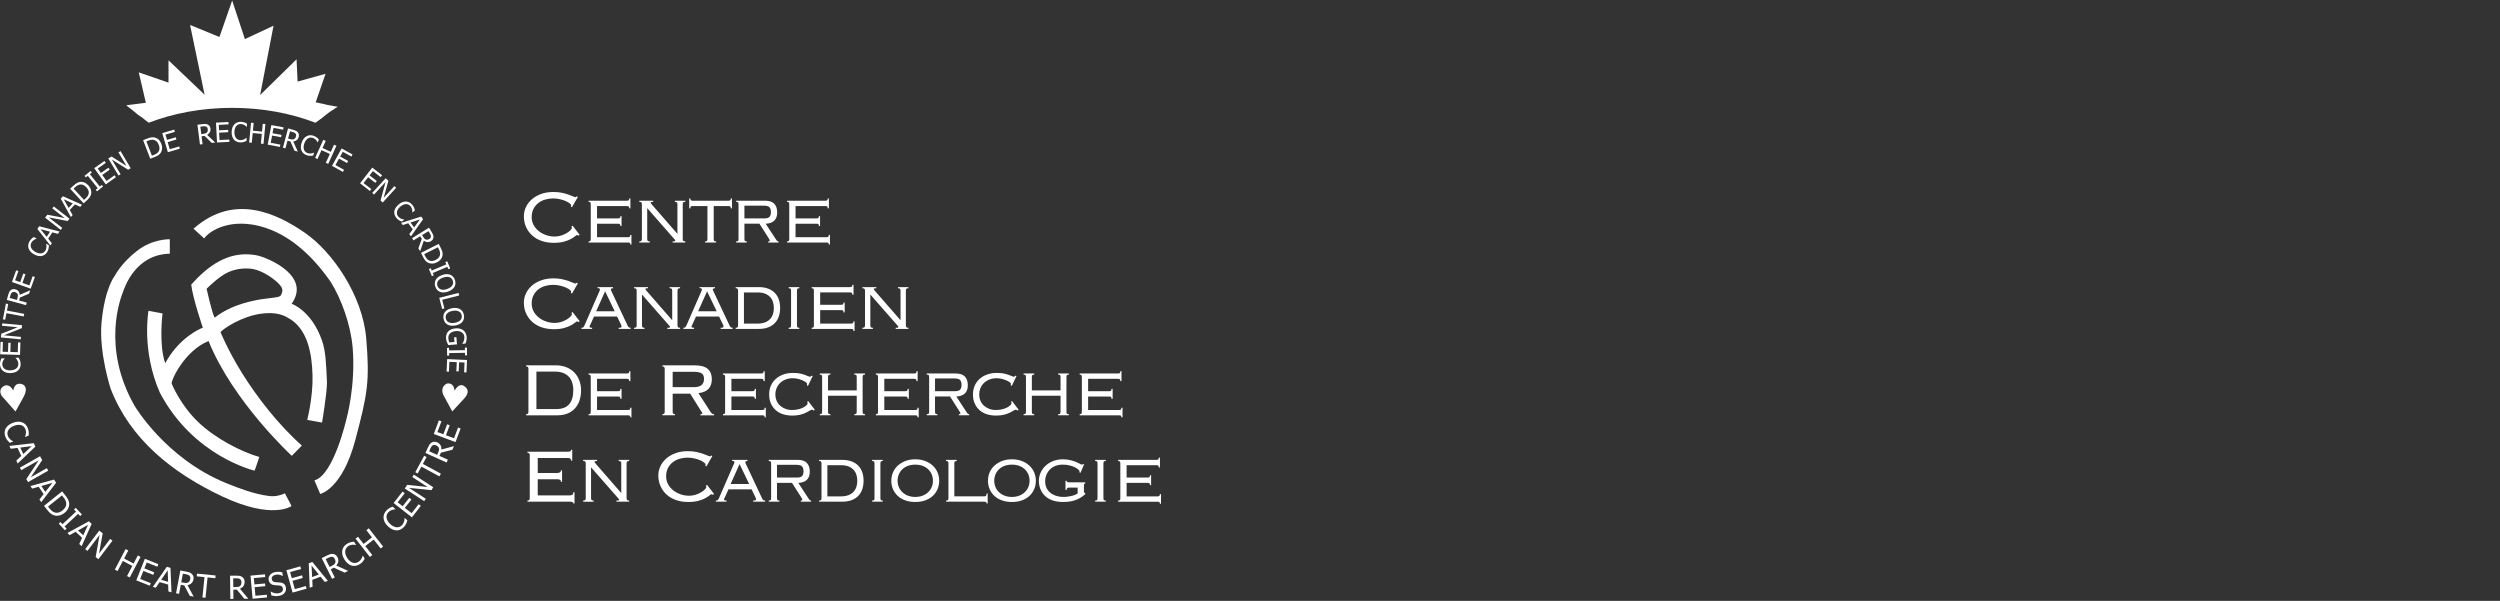 <?xml version="1.0" encoding="utf-8"?>
<!-- Generator: Adobe Illustrator 15.0.2, SVG Export Plug-In . SVG Version: 6.00 Build 0)  -->
<!DOCTYPE svg PUBLIC "-//W3C//DTD SVG 1.1//EN" "http://www.w3.org/Graphics/SVG/1.1/DTD/svg11.dtd">
<svg version="1.1" id="Layer_1" xmlns="http://www.w3.org/2000/svg" xmlns:xlink="http://www.w3.org/1999/xlink" x="0px" y="0px"
	 width="304.314px" height="73.139px" viewBox="0 0 304.314 73.139" enable-background="new 0 0 304.314 73.139"
	 xml:space="preserve">
<rect x="0" y="0" width="304.314" height="73.139" fill="#333333" stroke="none"/>
<rect x="-21.843" y="-210.098" fill="#92499C" width="444" height="196.667"/>
<path fill="#FFFFFF" d="M15.514,12.942l0.345,0.258l0.43,0.345l0.518,0.431l0.56,0.387l0.43,0.345l0.311,0.232
	c2.978-1.15,6.442-1.812,10.145-1.812c3.704,0,7.171,0.664,10.15,1.814l0.02-0.021l0.302-0.214l0.475-0.345l0.473-0.387l0.516-0.388
	l0.474-0.301l0.172-0.129l0.171-0.087l0.087-0.086l-0.302-0.042l-0.43-0.085l-0.518-0.086l-0.517-0.13l-0.431-0.086l-0.343-0.085
	h-0.131l1.207-3.489l-3.402,0.948l-0.127-2.712l-4.436,4.348l1.635-8.44L29.811,4.76l-1.55-4.693l-1.549,4.435l-3.575-1.464
	l1.766,8.484L20.51,7.343v2.714l-3.618-1.25l0.861,3.704l-2.367,0.301L15.514,12.942L15.514,12.942z"/>
<path fill="#FFFFFF" d="M23.557,27.842l1.298,1.179c0,0,0.737-1.179,3.007-1.651c2.271-0.471,7.458-0.147,12.381,6.928
	c1.317,2.085,2.447,5.236,2.684,8.019c0.387,4.577-0.737,8.609-0.737,8.609s-1.563,6.927-3.92,7.546
	c0.117,0.296,0.706,1.653,0.706,1.653s2.676-0.548,4.276-6.576c1.493-5.627,1.764-7.107,1.327-12.352
	c-0.439-5.246-4.127-10.556-7.458-12.855C33.786,26.043,28.54,23.42,23.557,27.842L23.557,27.842z"/>
<path fill="#FFFFFF" d="M25.15,35.158c0,0,0.661,2.987,0.98,3.511c2.052-1.619,4.788-2.166,6.497-2.349
	c1.71-0.181,1.528-0.273,1.687-0.683c0.16-0.41,0-0.775-0.638-1.345c-0.638-0.569-2.006-1.505-3.236-1.595
	c-1.231-0.092-2.395,0.159-3.443,0.89C25.948,34.315,25.15,35.158,25.15,35.158L25.15,35.158z M24.691,39.893
	c0,0-1.249-3.657-1.412-5.253c1.991-2.221,4.396-4.027,7.497-3.633c0,0,0.579,0.041,1.32,0.323c2.016,0.774,5.438,2.777,3.401,5.646
	c0,0,2.427,0.811,3.703,4.489c0.456,1.318,0.497,2.865,0.602,5.067c0,1.364-0.602,4.905-0.602,4.905l-1.806-0.323
	c0,0,0.717-2.731,0.648-5.438s-0.625-5.762-3.032-7.011c-0.969-0.587-2.108-0.618-3.169-0.486c-2.456,0.306-4.708,1.874-4.998,2.245
	c0,0,0.885,2.206,2.637,5.021c1.753,2.814,4.374,6.236,7.266,8.793l-1.225,1.249c0,0-7.128-6.548-10.136-13.976
	c-2.984,1.227-4.604,4.883-4.488,5.184c0.057,0.149,1.079,2.607,3.193,4.649s5.322,3.67,7.474,4.283
	c-0.255,0.832-0.578,1.664-0.578,1.664s-7.428-1.713-11.523-9.487c-2.268-5.135-1.389-9.972-1.389-9.972l1.713,0.323
	c0,0-0.486,3.726,0.324,6.063C21.778,41.118,24.367,39.985,24.691,39.893L24.691,39.893z"/>
<path fill="#FFFFFF" d="M12.36,39.254c-0.336,3.649,1.108,8.06,1.108,8.06c2.366,6.141,7.489,10.243,13.599,13.12
	c6.111,2.875,8.418,1.167,8.418,1.167s-0.15-0.329-0.809-1.558c-0.011,0.007-0.025,0.014-0.037,0.021
	c-0.399,0.203-1.119,0.411-1.91,0.31c-1.78-0.226-3.678-0.946-5.182-1.559c-7.425-3.018-11.174-9.433-11.174-9.433
	c-4.074-7.162-1.648-13.184-1.414-13.817c0.232-0.634,1.52-4.586,5.71-4.685v-1.758c0,0-2.082-0.083-4.016,1.433
	c-1.933,1.514-2.676,3.008-2.676,3.008S12.746,35.066,12.36,39.254L12.36,39.254z"/>
<g>
	<defs>
		<rect id="SVGID_1_" x="0" y="0.067" width="141.324" height="72.839"/>
	</defs>
	<clipPath id="SVGID_2_">
		<use xlink:href="#SVGID_1_"  overflow="visible"/>
	</clipPath>
	<path clip-path="url(#SVGID_2_)" fill="#FFFFFF" d="M55.354,47.539c0,0,0.459-0.963,1.119-0.562
		c0.716,0.436,0.492,1.053-0.003,1.574l-1.417,1.528l-1.065-1.955c0,0-0.51-0.93,0.372-1.418c0,0,0.829-0.292,0.977,0.828"/>
	<path clip-path="url(#SVGID_2_)" fill="#FFFFFF" d="M1.619,47.544c0,0,0.102-1.141,1.134-0.753c0,0,0.82,0.266,0.081,1.595
		l-0.941,1.697H1.877l-1.65-1.873c0,0-0.536-0.727,0.204-1.194C0.431,47.016,1.062,46.533,1.619,47.544L1.619,47.544z"/>
</g>
<path fill="#FFFFFF" d="M0.654,53.169c-0.066-0.174-0.097-0.343-0.094-0.51c0.002-0.166,0.042-0.324,0.117-0.473
	c0.074-0.149,0.186-0.284,0.335-0.408c0.149-0.123,0.335-0.226,0.557-0.312c0.221-0.083,0.424-0.129,0.61-0.136
	c0.186-0.006,0.36,0.021,0.522,0.082c0.158,0.06,0.296,0.15,0.413,0.271c0.117,0.119,0.209,0.27,0.277,0.447
	c0.034,0.089,0.058,0.174,0.075,0.255c0.017,0.083,0.027,0.162,0.033,0.234c0.003,0.063,0.003,0.131,0,0.201
	c-0.004,0.069-0.011,0.139-0.021,0.209l-0.424,0.162l-0.011-0.029c0.017-0.041,0.036-0.094,0.058-0.158
	c0.021-0.063,0.038-0.137,0.051-0.222c0.011-0.081,0.014-0.166,0.007-0.254c-0.006-0.088-0.03-0.185-0.069-0.287
	c-0.043-0.112-0.107-0.211-0.19-0.293c-0.084-0.082-0.186-0.145-0.305-0.187c-0.118-0.04-0.253-0.055-0.404-0.044
	c-0.152,0.01-0.312,0.048-0.483,0.113c-0.181,0.069-0.329,0.15-0.442,0.243c-0.114,0.093-0.202,0.195-0.263,0.305
	C0.944,52.488,0.91,52.6,0.904,52.715c-0.006,0.116,0.011,0.229,0.054,0.34c0.038,0.103,0.086,0.19,0.145,0.268
	c0.058,0.077,0.118,0.142,0.182,0.194c0.061,0.051,0.12,0.093,0.176,0.125c0.057,0.033,0.104,0.058,0.142,0.074l0.01,0.026
	l-0.419,0.159c-0.048-0.047-0.095-0.092-0.14-0.134c-0.044-0.042-0.092-0.096-0.144-0.159c-0.055-0.068-0.1-0.131-0.138-0.191
	S0.694,53.273,0.654,53.169L0.654,53.169z"/>
<path fill="#FFFFFF" d="M2.836,55.267l1.018-0.96L2.467,54.48L2.836,55.267L2.836,55.267z M1.146,54.281l2.962-0.34l0.197,0.419
	l-2.153,2.062l-0.168-0.358l0.607-0.569l-0.458-0.974l-0.825,0.104L1.146,54.281L1.146,54.281z"/>
<polygon fill="#FFFFFF" points="3.411,58.682 3.204,58.317 4.711,56.031 2.591,57.229 2.418,56.924 4.877,55.535 5.139,55.998 
	3.751,58.087 5.698,56.988 5.87,57.292 3.411,58.682 "/>
<path fill="#FFFFFF" d="M5.519,59.88l0.862-1.107l-1.35,0.382L5.519,59.88L5.519,59.88z M3.698,59.161l2.875-0.785l0.259,0.383
	l-1.812,2.368L4.8,60.799l0.512-0.654l-0.603-0.897l-0.799,0.228L3.698,59.161L3.698,59.161z"/>
<path fill="#FFFFFF" d="M7.61,62.126c0.169-0.134,0.292-0.279,0.365-0.431c0.075-0.152,0.101-0.311,0.079-0.475
	c-0.015-0.115-0.048-0.228-0.099-0.333c-0.051-0.105-0.128-0.225-0.235-0.357l-0.179-0.224l-1.695,1.357l0.179,0.225
	c0.105,0.131,0.207,0.236,0.306,0.318c0.1,0.082,0.21,0.141,0.331,0.176c0.15,0.047,0.304,0.05,0.459,0.01S7.439,62.264,7.61,62.126
	L7.61,62.126z M7.849,62.435c-0.201,0.161-0.415,0.266-0.642,0.313c-0.228,0.049-0.441,0.04-0.642-0.024
	c-0.16-0.056-0.297-0.131-0.413-0.227c-0.116-0.097-0.246-0.233-0.389-0.413l-0.407-0.508l2.204-1.766l0.402,0.502
	c0.166,0.208,0.281,0.383,0.344,0.525c0.063,0.145,0.102,0.278,0.114,0.404c0.02,0.218-0.017,0.428-0.109,0.63
	C8.219,62.075,8.065,62.263,7.849,62.435L7.849,62.435z"/>
<polygon fill="#FFFFFF" points="7.896,64.544 7.15,63.742 7.361,63.546 7.606,63.81 9.252,62.277 9.007,62.014 9.219,61.817 
	9.965,62.617 9.754,62.815 9.509,62.552 7.862,64.084 8.107,64.347 7.896,64.544 "/>
<path fill="#FFFFFF" d="M10.135,65.16l0.585-1.274l-1.225,0.681L10.135,65.16L10.135,65.16z M8.198,64.879l2.619-1.424l0.34,0.315
	l-1.22,2.72l-0.291-0.27l0.348-0.754L9.2,64.732l-0.725,0.404L8.198,64.879L8.198,64.879z"/>
<polygon fill="#FFFFFF" points="11.981,68.067 11.644,67.812 12.121,65.115 10.649,67.056 10.368,66.844 12.076,64.592 
	12.502,64.915 12.056,67.385 13.408,65.603 13.689,65.815 11.981,68.067 "/>
<polygon fill="#FFFFFF" points="15.796,70.291 15.463,70.118 16.107,68.89 14.952,68.285 14.309,69.513 13.976,69.339 
	15.289,66.835 15.621,67.009 15.107,67.99 16.261,68.596 16.776,67.614 17.108,67.789 15.796,70.291 "/>
<polygon fill="#FFFFFF" points="16.588,70.644 17.634,68.02 19.275,68.675 19.151,68.985 17.861,68.469 17.574,69.189 
	18.778,69.667 18.654,69.978 17.45,69.498 17.062,70.473 18.353,70.988 18.229,71.297 16.588,70.644 "/>
<path fill="#FFFFFF" d="M20.459,70.821l-0.048-1.4l-0.79,1.157L20.459,70.821L20.459,70.821z M18.602,71.437l1.704-2.445
	l0.445,0.129l0.125,2.979l-0.381-0.11l-0.025-0.832l-1.037-0.301l-0.468,0.687L18.602,71.437L18.602,71.437z"/>
<path fill="#FFFFFF" d="M23.158,70.479c0.016-0.081,0.015-0.156-0.002-0.223c-0.017-0.069-0.052-0.128-0.104-0.179
	c-0.046-0.045-0.103-0.081-0.169-0.109c-0.068-0.026-0.153-0.05-0.257-0.069l-0.366-0.07l-0.198,1.046l0.326,0.061
	c0.106,0.02,0.204,0.028,0.292,0.026c0.088-0.003,0.168-0.028,0.239-0.075c0.064-0.041,0.115-0.096,0.154-0.163
	C23.111,70.656,23.14,70.575,23.158,70.479L23.158,70.479z M23.578,72.622l-0.479-0.091l-0.67-1.271l-0.424-0.079l-0.208,1.104
	l-0.368-0.069l0.524-2.776l0.716,0.136c0.159,0.029,0.291,0.064,0.396,0.101c0.104,0.038,0.199,0.099,0.284,0.181
	c0.085,0.08,0.147,0.175,0.185,0.283c0.038,0.109,0.044,0.236,0.016,0.381c-0.038,0.204-0.122,0.364-0.251,0.48
	c-0.129,0.117-0.289,0.192-0.479,0.224L23.578,72.622L23.578,72.622z"/>
<polygon fill="#FFFFFF" points="24.642,72.728 24.892,70.25 23.948,70.155 23.981,69.823 26.243,70.051 26.21,70.383 25.265,70.286 
	25.015,72.766 24.642,72.728 "/>
<path fill="#FFFFFF" d="M29.39,70.858c-0.001-0.082-0.017-0.155-0.047-0.219c-0.03-0.063-0.075-0.113-0.137-0.154
	c-0.054-0.035-0.116-0.059-0.187-0.072c-0.071-0.015-0.159-0.02-0.264-0.019l-0.372,0.005l0.015,1.066l0.33-0.005
	c0.108-0.001,0.204-0.012,0.29-0.031c0.086-0.021,0.159-0.061,0.219-0.121c0.054-0.055,0.093-0.117,0.119-0.191
	C29.379,71.043,29.391,70.956,29.39,70.858L29.39,70.858z M30.226,72.877l-0.487,0.006l-0.909-1.111l-0.429,0.006l0.014,1.123
	l-0.375,0.005l-0.038-2.827l0.728-0.009c0.162-0.002,0.297,0.005,0.407,0.021c0.109,0.018,0.214,0.057,0.314,0.12
	c0.099,0.062,0.178,0.142,0.236,0.241c0.059,0.1,0.089,0.223,0.091,0.371c0.003,0.207-0.047,0.382-0.15,0.522
	s-0.244,0.245-0.424,0.315L30.226,72.877L30.226,72.877z"/>
<polygon fill="#FFFFFF" points="30.746,72.882 30.495,70.068 32.257,69.911 32.287,70.243 30.9,70.367 30.969,71.138 32.261,71.023 
	32.291,71.354 30.998,71.47 31.092,72.517 32.479,72.393 32.508,72.724 30.746,72.882 "/>
<path fill="#FFFFFF" d="M33.985,72.527c-0.201,0.037-0.376,0.049-0.525,0.033c-0.149-0.017-0.291-0.043-0.426-0.08l-0.085-0.464
	l0.025-0.005c0.144,0.092,0.298,0.155,0.463,0.19c0.166,0.034,0.321,0.038,0.463,0.011c0.204-0.036,0.351-0.107,0.439-0.213
	c0.088-0.104,0.12-0.226,0.094-0.366c-0.021-0.111-0.065-0.195-0.132-0.255c-0.069-0.061-0.165-0.096-0.291-0.107
	c-0.09-0.009-0.172-0.015-0.247-0.018c-0.073-0.003-0.167-0.009-0.278-0.017c-0.101-0.007-0.193-0.022-0.275-0.046
	c-0.084-0.024-0.16-0.063-0.23-0.115c-0.068-0.05-0.125-0.114-0.173-0.189c-0.047-0.078-0.08-0.171-0.102-0.279
	c-0.041-0.225,0.012-0.43,0.159-0.615c0.147-0.184,0.357-0.302,0.629-0.352c0.155-0.029,0.306-0.04,0.45-0.035
	c0.145,0.006,0.281,0.026,0.409,0.061l0.082,0.442l-0.028,0.005c-0.103-0.064-0.229-0.114-0.378-0.148
	c-0.149-0.035-0.3-0.038-0.452-0.01c-0.171,0.031-0.302,0.097-0.394,0.197c-0.09,0.1-0.124,0.215-0.099,0.346
	c0.021,0.117,0.07,0.205,0.145,0.265c0.075,0.058,0.175,0.093,0.299,0.104c0.081,0.006,0.182,0.012,0.3,0.019
	c0.118,0.005,0.216,0.012,0.296,0.021c0.202,0.023,0.358,0.086,0.468,0.188c0.11,0.102,0.181,0.24,0.213,0.412
	c0.02,0.108,0.018,0.221-0.006,0.333c-0.024,0.115-0.07,0.216-0.136,0.304c-0.075,0.097-0.166,0.179-0.269,0.243
	C34.291,72.448,34.155,72.495,33.985,72.527L33.985,72.527z"/>
<polygon fill="#FFFFFF" points="35.615,72.133 34.858,69.412 36.559,68.939 36.649,69.26 35.309,69.634 35.517,70.378 
	36.765,70.031 36.855,70.352 35.607,70.7 35.888,71.71 37.228,71.337 37.318,71.658 35.615,72.133 "/>
<path fill="#FFFFFF" d="M38.808,69.934l-0.881-1.088l0.067,1.398L38.808,69.934L38.808,69.934z M37.697,71.544l-0.115-2.979
	l0.433-0.164l1.896,2.301l-0.371,0.142l-0.519-0.646l-1.01,0.384l0.042,0.828L37.697,71.544L37.697,71.544z"/>
<path fill="#FFFFFF" d="M40.749,68.035c-0.035-0.073-0.081-0.132-0.136-0.177c-0.054-0.043-0.118-0.069-0.19-0.078
	c-0.064-0.009-0.131-0.004-0.201,0.017c-0.069,0.019-0.152,0.05-0.246,0.097l-0.333,0.167l0.474,0.952l0.296-0.148
	c0.096-0.048,0.179-0.1,0.248-0.154c0.069-0.056,0.118-0.123,0.146-0.203c0.026-0.071,0.033-0.146,0.024-0.224
	C40.82,68.206,40.793,68.124,40.749,68.035L40.749,68.035z M42.378,69.49l-0.437,0.217l-1.3-0.606l-0.386,0.193l0.5,1.003
	l-0.335,0.168l-1.258-2.529l0.653-0.324c0.145-0.072,0.27-0.124,0.376-0.157c0.105-0.033,0.217-0.042,0.333-0.028
	c0.117,0.013,0.223,0.051,0.319,0.114c0.096,0.063,0.178,0.162,0.243,0.295c0.093,0.186,0.123,0.364,0.091,0.536
	c-0.032,0.171-0.114,0.327-0.246,0.467L42.378,69.49L42.378,69.49z"/>
<path fill="#FFFFFF" d="M43.78,68.681c-0.156,0.097-0.317,0.161-0.48,0.191c-0.165,0.029-0.327,0.022-0.487-0.022
	c-0.161-0.043-0.316-0.126-0.466-0.249c-0.149-0.123-0.289-0.284-0.414-0.485c-0.126-0.201-0.211-0.392-0.253-0.573
	c-0.042-0.18-0.049-0.355-0.021-0.528c0.028-0.167,0.09-0.32,0.186-0.457c0.096-0.139,0.224-0.259,0.386-0.36
	c0.081-0.051,0.159-0.092,0.236-0.123c0.079-0.033,0.153-0.06,0.224-0.078c0.062-0.016,0.127-0.028,0.196-0.038
	c0.07-0.01,0.139-0.018,0.21-0.021l0.241,0.382l-0.025,0.017c-0.044-0.008-0.1-0.017-0.166-0.024
	c-0.066-0.009-0.143-0.011-0.228-0.007c-0.082,0.006-0.165,0.02-0.251,0.044c-0.086,0.023-0.175,0.064-0.27,0.124
	c-0.102,0.064-0.185,0.146-0.25,0.243c-0.064,0.101-0.105,0.213-0.123,0.336c-0.017,0.124-0.005,0.259,0.035,0.406
	c0.04,0.146,0.107,0.297,0.204,0.451c0.104,0.164,0.211,0.292,0.326,0.386c0.114,0.094,0.23,0.159,0.35,0.197
	c0.116,0.038,0.232,0.048,0.348,0.032c0.114-0.017,0.222-0.057,0.324-0.119c0.091-0.059,0.17-0.123,0.234-0.194
	c0.064-0.071,0.116-0.143,0.156-0.216c0.038-0.07,0.067-0.137,0.089-0.197c0.021-0.062,0.035-0.113,0.045-0.153l0.024-0.016
	l0.238,0.38c-0.036,0.058-0.071,0.113-0.103,0.163c-0.033,0.053-0.075,0.11-0.129,0.174c-0.056,0.066-0.109,0.123-0.161,0.172
	C43.949,68.565,43.877,68.619,43.78,68.681L43.78,68.681z"/>
<polygon fill="#FFFFFF" points="46.635,66.533 46.339,66.765 45.486,65.676 44.465,66.475 45.317,67.564 45.02,67.797 43.28,65.572 
	43.576,65.339 44.26,66.211 45.281,65.413 44.598,64.539 44.894,64.308 46.635,66.533 "/>
<path fill="#FFFFFF" d="M49.168,64.149c-0.125,0.134-0.264,0.238-0.415,0.31c-0.152,0.069-0.311,0.104-0.477,0.103
	c-0.167-0.001-0.338-0.042-0.515-0.122c-0.176-0.08-0.351-0.201-0.525-0.363c-0.172-0.161-0.303-0.324-0.392-0.488
	c-0.086-0.164-0.139-0.332-0.155-0.506c-0.016-0.168,0.005-0.332,0.062-0.49c0.056-0.159,0.15-0.307,0.281-0.446
	c0.065-0.069,0.131-0.13,0.197-0.181s0.132-0.096,0.197-0.133c0.055-0.031,0.114-0.062,0.179-0.088
	c0.064-0.026,0.13-0.051,0.198-0.073l0.332,0.31l-0.021,0.022c-0.044,0.003-0.1,0.009-0.167,0.018
	c-0.066,0.009-0.141,0.025-0.223,0.05c-0.079,0.026-0.155,0.062-0.232,0.107c-0.077,0.044-0.152,0.107-0.229,0.188
	c-0.082,0.088-0.141,0.188-0.179,0.3c-0.037,0.112-0.048,0.231-0.034,0.355c0.017,0.125,0.062,0.253,0.138,0.385
	s0.18,0.259,0.314,0.384c0.14,0.132,0.279,0.229,0.413,0.29s0.264,0.097,0.389,0.103c0.123,0.006,0.237-0.012,0.344-0.058
	c0.106-0.046,0.201-0.112,0.283-0.198c0.073-0.08,0.132-0.163,0.177-0.248c0.042-0.086,0.075-0.168,0.094-0.249
	c0.02-0.077,0.031-0.148,0.036-0.214c0.004-0.064,0.006-0.118,0.004-0.158l0.02-0.021l0.327,0.306
	c-0.021,0.065-0.041,0.128-0.059,0.186c-0.019,0.058-0.046,0.125-0.081,0.199c-0.038,0.078-0.074,0.147-0.112,0.209
	C49.302,63.994,49.245,64.066,49.168,64.149L49.168,64.149z"/>
<polygon fill="#FFFFFF" points="50.137,62.973 47.912,61.232 49,59.84 49.264,60.045 48.406,61.143 49.016,61.62 49.816,60.597 
	50.08,60.803 49.28,61.826 50.105,62.472 50.962,61.375 51.226,61.58 50.137,62.973 "/>
<polygon fill="#FFFFFF" points="52.74,59.312 52.51,59.665 49.788,59.384 51.828,60.713 51.637,61.007 49.269,59.467 49.561,59.019 
	52.055,59.286 50.181,58.067 50.373,57.773 52.74,59.312 "/>
<polygon fill="#FFFFFF" points="53.487,57.987 51.294,56.802 50.843,57.636 50.551,57.478 51.632,55.477 51.925,55.636 
	51.473,56.471 53.667,57.656 53.487,57.987 "/>
<path fill="#FFFFFF" d="M53.08,54.21c-0.074-0.034-0.147-0.051-0.217-0.051c-0.07,0.001-0.135,0.021-0.198,0.06
	c-0.054,0.034-0.102,0.081-0.145,0.14c-0.042,0.06-0.085,0.136-0.128,0.231l-0.153,0.34l0.971,0.438l0.135-0.303
	c0.044-0.097,0.076-0.189,0.094-0.275c0.019-0.086,0.013-0.17-0.017-0.249c-0.025-0.072-0.067-0.135-0.124-0.188
	C53.243,54.298,53.17,54.251,53.08,54.21L53.08,54.21z M55.263,54.306l-0.2,0.443l-1.392,0.354l-0.177,0.393l1.024,0.462
	L54.365,56.3l-2.577-1.161l0.3-0.664c0.066-0.147,0.131-0.269,0.191-0.36c0.061-0.093,0.141-0.171,0.24-0.234
	s0.206-0.102,0.32-0.112c0.114-0.012,0.24,0.013,0.375,0.073c0.189,0.085,0.326,0.205,0.41,0.358
	c0.083,0.153,0.119,0.325,0.104,0.519L55.263,54.306L55.263,54.306z"/>
<g>
	<defs>
		<rect id="SVGID_3_" x="0" y="0.067" width="141.324" height="72.839"/>
	</defs>
	<clipPath id="SVGID_4_">
		<use xlink:href="#SVGID_3_"  overflow="visible"/>
	</clipPath>
	<polygon clip-path="url(#SVGID_4_)" fill="#FFFFFF" points="55.448,53.818 52.802,52.825 53.424,51.169 53.737,51.285 
		53.246,52.591 53.97,52.863 54.427,51.648 54.739,51.763 54.283,52.979 55.268,53.348 55.756,52.043 56.068,52.16 55.448,53.818 	
		"/>
	<path clip-path="url(#SVGID_4_)" fill="#FFFFFF" d="M2.509,44.274c0.007,0.158-0.013,0.305-0.061,0.439s-0.121,0.254-0.222,0.354
		c-0.101,0.102-0.229,0.183-0.383,0.242c-0.155,0.061-0.333,0.095-0.538,0.104c-0.202,0.009-0.38-0.008-0.532-0.053
		c-0.153-0.046-0.287-0.113-0.403-0.208c-0.113-0.092-0.201-0.201-0.264-0.331c-0.062-0.13-0.098-0.275-0.105-0.438
		c-0.003-0.081,0-0.157,0.008-0.229c0.009-0.071,0.021-0.137,0.037-0.199c0.014-0.052,0.031-0.107,0.054-0.162
		c0.022-0.056,0.046-0.111,0.074-0.165l0.389-0.018l0.001,0.026c-0.025,0.029-0.054,0.066-0.089,0.113
		c-0.036,0.045-0.069,0.102-0.102,0.166c-0.031,0.063-0.056,0.133-0.075,0.205c-0.019,0.073-0.025,0.158-0.021,0.254
		c0.005,0.103,0.031,0.199,0.077,0.289c0.046,0.089,0.112,0.167,0.198,0.233c0.086,0.064,0.191,0.112,0.317,0.145
		s0.268,0.045,0.424,0.038c0.165-0.009,0.308-0.034,0.425-0.08c0.118-0.045,0.216-0.104,0.295-0.177
		c0.077-0.071,0.134-0.152,0.17-0.244c0.037-0.094,0.052-0.191,0.047-0.292c-0.004-0.094-0.019-0.18-0.045-0.257
		c-0.026-0.078-0.058-0.147-0.095-0.208c-0.036-0.057-0.073-0.106-0.11-0.148c-0.037-0.042-0.069-0.075-0.095-0.099l-0.001-0.024
		l0.384-0.018c0.027,0.053,0.054,0.102,0.079,0.147c0.024,0.046,0.049,0.102,0.074,0.168c0.026,0.07,0.046,0.134,0.061,0.193
		S2.504,44.178,2.509,44.274L2.509,44.274z"/>
</g>
<polygon fill="#FFFFFF" points="2.438,43.202 0.019,43.129 0.065,41.614 0.351,41.622 0.314,42.817 0.977,42.836 1.011,41.722 
	1.297,41.731 1.264,42.845 2.161,42.871 2.198,41.677 2.485,41.686 2.438,43.202 "/>
<polygon fill="#FFFFFF" points="2.684,39.585 2.651,39.944 0.471,40.812 2.55,41.009 2.521,41.308 0.111,41.078 0.154,40.624 
	2.154,39.836 0.245,39.656 0.273,39.358 2.684,39.585 "/>
<polygon fill="#FFFFFF" points="2.885,38.522 0.786,38.121 0.634,38.921 0.353,38.867 0.718,36.953 0.999,37.007 0.847,37.806 
	2.946,38.206 2.885,38.522 "/>
<path fill="#FFFFFF" d="M1.799,35.549c-0.067-0.019-0.131-0.023-0.191-0.013c-0.059,0.01-0.113,0.034-0.16,0.076
	c-0.041,0.036-0.076,0.082-0.104,0.136c-0.028,0.055-0.054,0.127-0.078,0.214L1.182,36.27l0.88,0.241l0.075-0.274
	c0.024-0.089,0.039-0.171,0.042-0.248c0.004-0.075-0.012-0.145-0.047-0.208c-0.032-0.057-0.075-0.104-0.129-0.143
	C1.948,35.601,1.881,35.571,1.799,35.549L1.799,35.549z M3.659,35.337L3.55,35.74l-1.131,0.486l-0.097,0.355l0.929,0.254
	l-0.085,0.311l-2.336-0.638l0.164-0.603c0.037-0.134,0.075-0.245,0.114-0.33c0.039-0.087,0.097-0.164,0.173-0.231
	c0.075-0.067,0.159-0.113,0.255-0.138c0.095-0.025,0.204-0.021,0.327,0.012c0.172,0.047,0.304,0.13,0.395,0.248
	c0.091,0.119,0.144,0.26,0.159,0.425L3.659,35.337L3.659,35.337z"/>
<polygon fill="#FFFFFF" points="3.737,35.142 1.456,34.326 1.968,32.9 2.238,32.996 1.836,34.119 2.46,34.343 2.834,33.297 
	3.105,33.393 2.731,34.439 3.575,34.741 3.977,33.619 4.247,33.715 3.737,35.142 "/>
<path fill="#FFFFFF" d="M5.777,30.619c-0.076,0.14-0.169,0.254-0.28,0.345c-0.11,0.09-0.236,0.152-0.375,0.187
	c-0.138,0.034-0.29,0.036-0.453,0.007c-0.164-0.029-0.334-0.093-0.514-0.191c-0.177-0.097-0.32-0.205-0.428-0.323
	c-0.107-0.117-0.186-0.246-0.237-0.386c-0.049-0.137-0.066-0.277-0.053-0.42c0.014-0.144,0.061-0.288,0.139-0.431
	c0.039-0.071,0.081-0.135,0.126-0.191c0.044-0.057,0.09-0.107,0.135-0.151c0.04-0.038,0.083-0.076,0.13-0.112
	c0.048-0.036,0.097-0.071,0.148-0.103l0.341,0.187L4.446,29.06c-0.037,0.012-0.082,0.028-0.135,0.05
	c-0.054,0.021-0.112,0.051-0.174,0.091c-0.059,0.037-0.115,0.083-0.169,0.136c-0.054,0.054-0.104,0.122-0.149,0.206
	c-0.05,0.09-0.078,0.186-0.085,0.287c-0.007,0.101,0.008,0.202,0.047,0.302c0.039,0.1,0.105,0.196,0.195,0.289
	c0.091,0.093,0.206,0.178,0.342,0.252c0.146,0.08,0.281,0.131,0.405,0.154c0.125,0.022,0.239,0.023,0.345,0.002
	c0.103-0.021,0.193-0.061,0.273-0.121c0.08-0.06,0.144-0.135,0.193-0.224c0.045-0.082,0.077-0.163,0.095-0.243
	c0.018-0.08,0.027-0.156,0.026-0.227c-0.001-0.068-0.006-0.13-0.017-0.184c-0.01-0.056-0.02-0.1-0.03-0.134l0.012-0.021l0.336,0.184
	c-0.003,0.059-0.007,0.115-0.01,0.166c-0.002,0.053-0.011,0.114-0.024,0.182c-0.014,0.074-0.03,0.139-0.049,0.197
	C5.856,30.464,5.823,30.535,5.777,30.619L5.777,30.619z"/>
<path fill="#FFFFFF" d="M6.093,28.206l-1.157-0.313l0.749,0.937L6.093,28.206L6.093,28.206z M6.131,29.882l-1.578-2.011l0.219-0.331
	l2.471,0.644L7.057,28.47L6.37,28.282l-0.506,0.772l0.446,0.555L6.131,29.882L6.131,29.882z"/>
<polygon fill="#FFFFFF" points="8.459,26.619 8.237,26.905 5.933,26.463 7.579,27.746 7.394,27.985 5.485,26.495 5.766,26.135 
	7.876,26.547 6.365,25.368 6.55,25.13 8.459,26.619 "/>
<path fill="#FFFFFF" d="M8.857,24.76l-1.093-0.499l0.587,1.047L8.857,24.76L8.857,24.76z M8.621,26.419l-1.229-2.241l0.268-0.291
	l2.333,1.041l-0.229,0.25l-0.646-0.297l-0.626,0.681l0.349,0.619L8.621,26.419L8.621,26.419z"/>
<path fill="#FFFFFF" d="M10.513,22.796c-0.126-0.137-0.256-0.233-0.391-0.289c-0.135-0.055-0.272-0.069-0.411-0.04
	c-0.098,0.02-0.191,0.054-0.278,0.103c-0.086,0.049-0.184,0.122-0.29,0.221l-0.181,0.166l1.263,1.373l0.181-0.166
	c0.105-0.097,0.189-0.189,0.253-0.279c0.063-0.089,0.107-0.186,0.13-0.292c0.031-0.131,0.024-0.262-0.02-0.393
	C10.726,23.069,10.64,22.935,10.513,22.796L10.513,22.796z M10.762,22.572c0.15,0.164,0.252,0.34,0.307,0.531
	c0.055,0.192,0.061,0.375,0.017,0.55c-0.038,0.139-0.094,0.261-0.169,0.366c-0.075,0.105-0.185,0.223-0.329,0.355l-0.41,0.378
	l-1.639-1.782l0.404-0.373c0.168-0.154,0.311-0.262,0.429-0.325c0.119-0.062,0.231-0.103,0.338-0.121
	c0.185-0.029,0.366-0.011,0.544,0.058C10.433,22.278,10.602,22.399,10.762,22.572L10.762,22.572z"/>
<polygon fill="#FFFFFF" points="12.542,22.702 11.806,23.292 11.652,23.1 11.894,22.906 10.687,21.401 10.445,21.595 10.29,21.403 
	11.026,20.813 11.18,21.005 10.938,21.199 12.145,22.703 12.388,22.51 12.542,22.702 "/>
<polygon fill="#FFFFFF" points="12.871,22.447 11.471,20.469 12.711,19.591 12.876,19.824 11.898,20.517 12.282,21.059 
	13.193,20.414 13.358,20.648 12.447,21.292 12.968,22.028 13.945,21.336 14.11,21.569 12.871,22.447 "/>
<polygon fill="#FFFFFF" points="15.913,20.478 15.602,20.663 13.613,19.416 14.68,21.211 14.421,21.365 13.183,19.284 13.576,19.05 
	15.396,20.199 14.415,18.551 14.675,18.396 15.913,20.478 "/>
<path fill="#FFFFFF" d="M19.324,17.623c-0.066-0.174-0.153-0.311-0.258-0.412c-0.105-0.1-0.228-0.163-0.367-0.188
	c-0.099-0.018-0.198-0.019-0.297-0.005c-0.099,0.014-0.216,0.047-0.353,0.099l-0.229,0.089l0.671,1.741l0.229-0.088
	c0.134-0.052,0.246-0.107,0.339-0.167c0.092-0.059,0.168-0.134,0.229-0.224c0.078-0.11,0.12-0.235,0.126-0.373
	C19.422,17.956,19.393,17.799,19.324,17.623L19.324,17.623z M19.639,17.507c0.079,0.206,0.109,0.409,0.09,0.607
	c-0.02,0.197-0.082,0.371-0.187,0.518c-0.087,0.116-0.184,0.208-0.293,0.278s-0.254,0.14-0.438,0.21l-0.521,0.201l-0.87-2.261
	l0.515-0.197c0.213-0.083,0.386-0.13,0.519-0.146c0.133-0.015,0.253-0.01,0.359,0.013c0.183,0.04,0.346,0.124,0.487,0.253
	C19.441,17.112,19.554,17.287,19.639,17.507L19.639,17.507z"/>
<polygon fill="#FFFFFF" points="20.434,18.527 19.749,16.205 21.204,15.776 21.285,16.049 20.14,16.387 20.328,17.024 
	21.395,16.708 21.476,16.982 20.408,17.297 20.663,18.162 21.808,17.825 21.889,18.098 20.434,18.527 "/>
<path fill="#FFFFFF" d="M25.289,15.712c-0.009-0.069-0.029-0.13-0.061-0.181c-0.031-0.051-0.076-0.09-0.132-0.118
	c-0.049-0.024-0.104-0.038-0.166-0.043c-0.062-0.004-0.137-0.001-0.227,0.01l-0.317,0.04l0.115,0.903l0.281-0.036
	c0.092-0.011,0.173-0.03,0.245-0.056c0.071-0.025,0.129-0.067,0.175-0.123c0.04-0.052,0.068-0.11,0.081-0.174
	C25.298,15.87,25.299,15.797,25.289,15.712L25.289,15.712z M26.198,17.35l-0.414,0.053l-0.882-0.858l-0.366,0.047l0.122,0.955
	l-0.319,0.041l-0.307-2.402l0.619-0.079c0.138-0.018,0.254-0.025,0.349-0.022c0.094,0.003,0.188,0.027,0.278,0.071
	c0.09,0.043,0.167,0.104,0.226,0.183c0.06,0.078,0.098,0.181,0.114,0.306c0.022,0.176-0.003,0.329-0.078,0.458
	c-0.074,0.129-0.184,0.233-0.331,0.31L26.198,17.35L26.198,17.35z"/>
<polygon fill="#FFFFFF" points="26.414,17.345 26.293,14.927 27.806,14.851 27.821,15.138 26.63,15.198 26.662,15.86 27.773,15.805 
	27.787,16.092 26.677,16.147 26.722,17.043 27.913,16.984 27.927,17.27 26.414,17.345 "/>
<path fill="#FFFFFF" d="M29.251,17.336c-0.158-0.004-0.303-0.034-0.435-0.091c-0.131-0.056-0.245-0.138-0.338-0.246
	c-0.093-0.108-0.165-0.241-0.215-0.399c-0.048-0.159-0.071-0.339-0.066-0.543c0.005-0.203,0.036-0.379,0.091-0.529
	c0.055-0.149,0.133-0.279,0.234-0.387c0.1-0.106,0.216-0.186,0.35-0.239s0.282-0.079,0.446-0.074
	c0.081,0.002,0.157,0.01,0.228,0.023c0.071,0.014,0.137,0.031,0.197,0.051c0.051,0.018,0.104,0.039,0.158,0.065
	s0.108,0.054,0.16,0.084l-0.01,0.389l-0.026,0c-0.028-0.027-0.063-0.059-0.106-0.097c-0.043-0.039-0.097-0.076-0.16-0.114
	c-0.062-0.035-0.128-0.064-0.199-0.088c-0.073-0.023-0.156-0.036-0.251-0.038c-0.104-0.003-0.202,0.015-0.294,0.056
	c-0.094,0.04-0.176,0.1-0.248,0.181c-0.07,0.08-0.126,0.182-0.167,0.307c-0.041,0.123-0.063,0.263-0.067,0.419
	c-0.004,0.166,0.012,0.31,0.049,0.43c0.037,0.12,0.09,0.223,0.156,0.307c0.065,0.082,0.143,0.144,0.233,0.188
	c0.09,0.042,0.186,0.065,0.288,0.068c0.093,0.001,0.18-0.008,0.259-0.027c0.08-0.021,0.151-0.048,0.213-0.082
	c0.061-0.032,0.113-0.065,0.157-0.099c0.044-0.034,0.079-0.064,0.104-0.088l0.024,0.001l-0.01,0.384
	c-0.054,0.023-0.105,0.046-0.152,0.067c-0.048,0.021-0.105,0.042-0.173,0.062c-0.071,0.021-0.137,0.037-0.197,0.047
	C29.426,17.334,29.347,17.338,29.251,17.336L29.251,17.336z"/>
<polygon fill="#FFFFFF" points="32.077,17.512 31.757,17.482 31.868,16.3 30.762,16.195 30.65,17.377 30.329,17.347 30.557,14.935 
	30.878,14.966 30.789,15.911 31.896,16.015 31.985,15.071 32.305,15.101 32.077,17.512 "/>
<polygon fill="#FFFFFF" points="32.584,17.605 33.031,15.225 34.521,15.505 34.469,15.786 33.295,15.565 33.171,16.217 
	34.266,16.424 34.214,16.704 33.119,16.498 32.953,17.383 34.127,17.604 34.073,17.885 32.584,17.605 "/>
<path fill="#FFFFFF" d="M36.029,16.597c0.019-0.067,0.023-0.131,0.013-0.191c-0.01-0.059-0.035-0.112-0.077-0.159
	c-0.037-0.041-0.083-0.075-0.138-0.104c-0.056-0.027-0.127-0.053-0.214-0.076l-0.309-0.083l-0.237,0.882l0.274,0.073
	c0.09,0.023,0.172,0.038,0.248,0.041c0.076,0.003,0.145-0.012,0.208-0.048c0.057-0.032,0.104-0.075,0.143-0.13
	C35.978,16.746,36.008,16.679,36.029,16.597L36.029,16.597z M36.25,18.455l-0.404-0.108l-0.491-1.127l-0.357-0.096l-0.249,0.93
	l-0.311-0.083l0.626-2.338l0.604,0.162c0.134,0.036,0.245,0.073,0.332,0.113c0.086,0.04,0.164,0.095,0.23,0.171
	c0.069,0.075,0.114,0.159,0.141,0.255c0.024,0.096,0.021,0.205-0.011,0.327c-0.045,0.172-0.127,0.304-0.246,0.395
	c-0.118,0.093-0.259,0.146-0.424,0.161L36.25,18.455L36.25,18.455z"/>
<path fill="#FFFFFF" d="M37.329,18.891c-0.149-0.053-0.277-0.126-0.385-0.221c-0.107-0.095-0.188-0.208-0.245-0.339
	c-0.055-0.132-0.082-0.28-0.078-0.446c0.001-0.167,0.037-0.346,0.106-0.537c0.067-0.191,0.151-0.349,0.25-0.474
	c0.1-0.125,0.214-0.223,0.345-0.295c0.127-0.071,0.263-0.11,0.407-0.119c0.142-0.01,0.292,0.013,0.446,0.068
	c0.077,0.028,0.146,0.059,0.209,0.093c0.064,0.035,0.121,0.072,0.171,0.11c0.043,0.032,0.086,0.069,0.131,0.111
	c0.042,0.041,0.084,0.085,0.125,0.13l-0.13,0.366l-0.025-0.009c-0.018-0.034-0.042-0.077-0.07-0.125
	c-0.03-0.05-0.069-0.102-0.118-0.157c-0.046-0.053-0.101-0.101-0.162-0.146c-0.061-0.045-0.137-0.083-0.227-0.116
	c-0.096-0.034-0.196-0.046-0.296-0.038c-0.101,0.009-0.199,0.04-0.292,0.095c-0.092,0.054-0.177,0.135-0.253,0.239
	c-0.078,0.105-0.143,0.231-0.196,0.378c-0.055,0.157-0.084,0.298-0.087,0.424c-0.002,0.126,0.016,0.239,0.053,0.341
	c0.037,0.098,0.09,0.182,0.163,0.251c0.072,0.069,0.157,0.12,0.253,0.153c0.088,0.032,0.172,0.05,0.255,0.055
	c0.082,0.005,0.158,0.001,0.228-0.011c0.068-0.012,0.127-0.026,0.181-0.046c0.053-0.019,0.095-0.035,0.126-0.051l0.023,0.008
	l-0.129,0.363c-0.058,0.005-0.113,0.011-0.166,0.016c-0.052,0.006-0.112,0.007-0.184,0.006c-0.074-0.001-0.142-0.007-0.202-0.016
	C37.495,18.944,37.419,18.924,37.329,18.891L37.329,18.891z"/>
<polygon fill="#FFFFFF" points="39.955,19.95 39.661,19.817 40.149,18.739 39.136,18.281 38.648,19.359 38.356,19.226 39.354,17.02 
	39.647,17.154 39.254,18.019 40.268,18.478 40.659,17.612 40.953,17.745 39.955,19.95 "/>
<polygon fill="#FFFFFF" points="40.412,20.188 41.584,18.07 42.912,18.805 42.774,19.056 41.728,18.477 41.406,19.057 42.38,19.596 
	42.241,19.847 41.267,19.309 40.833,20.093 41.878,20.672 41.74,20.924 40.412,20.188 "/>
<polygon fill="#FFFFFF" points="43.826,22.314 45.313,20.402 46.509,21.331 46.332,21.557 45.393,20.826 44.986,21.35 45.86,22.031 
	45.685,22.257 44.809,21.576 44.257,22.285 45.198,23.016 45.022,23.243 43.826,22.314 "/>
<polygon fill="#FFFFFF" points="46.587,24.65 46.321,24.407 46.938,22.143 45.53,23.685 45.309,23.483 46.943,21.695 47.278,22.002 
	46.704,24.075 47.999,22.66 48.219,22.862 46.587,24.65 "/>
<path fill="#FFFFFF" d="M48.264,26.541c-0.103-0.12-0.177-0.248-0.223-0.384c-0.046-0.135-0.061-0.274-0.044-0.416
	c0.018-0.142,0.068-0.284,0.153-0.426c0.085-0.143,0.205-0.28,0.359-0.412c0.154-0.132,0.305-0.228,0.454-0.287
	c0.147-0.059,0.296-0.087,0.445-0.084c0.146,0.002,0.283,0.035,0.412,0.099c0.129,0.063,0.247,0.158,0.353,0.282
	c0.054,0.061,0.098,0.123,0.136,0.185c0.037,0.062,0.068,0.122,0.093,0.179c0.022,0.051,0.041,0.104,0.059,0.162
	c0.016,0.057,0.03,0.116,0.043,0.175l-0.295,0.253l-0.018-0.02c0.001-0.039,0.001-0.086,0-0.144c0-0.057-0.008-0.122-0.023-0.193
	c-0.015-0.069-0.038-0.137-0.069-0.206c-0.031-0.069-0.078-0.141-0.141-0.213c-0.066-0.078-0.146-0.138-0.238-0.181
	c-0.092-0.043-0.192-0.064-0.299-0.063c-0.107,0.002-0.221,0.029-0.339,0.081c-0.119,0.052-0.239,0.129-0.356,0.23
	c-0.125,0.108-0.222,0.216-0.286,0.325c-0.066,0.107-0.106,0.215-0.124,0.321c-0.017,0.103-0.012,0.203,0.018,0.298
	c0.027,0.095,0.075,0.182,0.142,0.26c0.061,0.07,0.125,0.128,0.192,0.174c0.069,0.045,0.138,0.081,0.203,0.105
	c0.064,0.023,0.124,0.041,0.179,0.05c0.055,0.01,0.1,0.017,0.135,0.02l0.017,0.019l-0.291,0.248
	c-0.054-0.024-0.104-0.046-0.152-0.067c-0.048-0.021-0.103-0.05-0.163-0.087c-0.063-0.038-0.118-0.078-0.167-0.115
	C48.383,26.669,48.327,26.614,48.264,26.541L48.264,26.541z"/>
<path fill="#FFFFFF" d="M50.412,27.685l0.699-0.973l-1.139,0.372L50.412,27.685L50.412,27.685z M48.829,27.131l2.437-0.769
	l0.234,0.32l-1.475,2.087l-0.201-0.275l0.415-0.574l-0.545-0.747l-0.673,0.221L48.829,27.131L48.829,27.131z"/>
<path fill="#FFFFFF" d="M52.262,29.082c0.059-0.037,0.106-0.081,0.14-0.131c0.033-0.049,0.051-0.106,0.053-0.168
	c0.002-0.054-0.007-0.112-0.03-0.169c-0.021-0.058-0.055-0.126-0.103-0.203l-0.168-0.272l-0.776,0.478l0.149,0.241
	c0.048,0.079,0.099,0.146,0.152,0.2c0.052,0.054,0.114,0.09,0.184,0.108c0.064,0.016,0.128,0.017,0.193,0.003
	C52.122,29.155,52.19,29.126,52.262,29.082L52.262,29.082z M51.145,30.586l-0.219-0.356l0.418-1.158l-0.195-0.315l-0.82,0.505
	l-0.168-0.274l2.062-1.271l0.328,0.533c0.072,0.118,0.127,0.221,0.164,0.31c0.036,0.088,0.053,0.183,0.051,0.284
	c-0.002,0.1-0.026,0.194-0.074,0.282c-0.047,0.087-0.124,0.163-0.232,0.23c-0.152,0.093-0.303,0.132-0.451,0.118
	c-0.149-0.014-0.289-0.073-0.418-0.175L51.145,30.586L51.145,30.586z"/>
<path fill="#FFFFFF" d="M53.036,31.637c0.166-0.084,0.294-0.183,0.384-0.298c0.089-0.115,0.139-0.243,0.15-0.384
	c0.008-0.1,0-0.198-0.025-0.295c-0.022-0.097-0.068-0.211-0.134-0.342l-0.111-0.219l-1.665,0.841l0.111,0.22
	c0.063,0.128,0.13,0.234,0.199,0.32c0.068,0.085,0.15,0.154,0.246,0.206c0.119,0.065,0.246,0.095,0.385,0.088
	C52.714,31.767,52.867,31.721,53.036,31.637L53.036,31.637z M53.183,31.939c-0.198,0.1-0.396,0.149-0.595,0.15
	c-0.199,0-0.377-0.045-0.534-0.134c-0.124-0.075-0.226-0.163-0.306-0.264s-0.165-0.239-0.253-0.415l-0.251-0.498l2.159-1.092
	l0.249,0.493c0.104,0.203,0.168,0.37,0.196,0.501c0.029,0.131,0.036,0.25,0.024,0.359c-0.021,0.186-0.089,0.356-0.203,0.509
	C53.556,31.702,53.393,31.832,53.183,31.939L53.183,31.939z"/>
<polygon fill="#FFFFFF" points="52.57,33.611 52.206,32.745 52.433,32.649 52.552,32.933 54.328,32.183 54.209,31.899 
	54.436,31.803 54.802,32.668 54.573,32.764 54.454,32.48 52.678,33.23 52.798,33.514 52.57,33.611 "/>
<path fill="#FFFFFF" d="M54.419,35.179c0.151-0.051,0.28-0.113,0.386-0.187c0.106-0.072,0.188-0.152,0.243-0.238
	c0.059-0.087,0.093-0.181,0.103-0.279c0.011-0.099-0.002-0.203-0.039-0.309c-0.038-0.111-0.09-0.201-0.157-0.271
	c-0.066-0.069-0.151-0.122-0.254-0.158c-0.099-0.033-0.212-0.047-0.341-0.039c-0.129,0.009-0.269,0.039-0.418,0.089
	c-0.301,0.103-0.51,0.245-0.626,0.425c-0.117,0.181-0.139,0.376-0.066,0.589c0.073,0.213,0.21,0.354,0.413,0.425
	C53.865,35.299,54.117,35.283,54.419,35.179L54.419,35.179z M55.317,34.921c-0.071,0.122-0.173,0.232-0.306,0.331
	c-0.131,0.099-0.292,0.181-0.483,0.246C54.342,35.562,54.166,35.595,54,35.6c-0.165,0.004-0.313-0.021-0.447-0.076
	c-0.138-0.057-0.254-0.139-0.347-0.247c-0.094-0.108-0.167-0.236-0.217-0.386c-0.053-0.155-0.075-0.304-0.066-0.446
	c0.011-0.142,0.053-0.275,0.126-0.399c0.07-0.124,0.172-0.235,0.306-0.333c0.132-0.097,0.292-0.178,0.48-0.242
	c0.192-0.066,0.37-0.101,0.531-0.103c0.163-0.002,0.311,0.024,0.446,0.076c0.131,0.053,0.245,0.133,0.341,0.24
	c0.095,0.106,0.169,0.237,0.222,0.391c0.053,0.156,0.075,0.306,0.063,0.45C55.426,34.669,55.385,34.801,55.317,34.921L55.317,34.921
	z"/>
<polygon fill="#FFFFFF" points="53.82,37.613 53.47,36.254 55.816,35.653 55.897,35.965 53.827,36.495 54.096,37.542 53.82,37.613 
	"/>
<path fill="#FFFFFF" d="M55.356,39.292c0.158-0.028,0.295-0.07,0.41-0.125c0.117-0.056,0.209-0.121,0.279-0.197
	c0.071-0.077,0.119-0.164,0.145-0.261s0.029-0.199,0.009-0.311c-0.02-0.115-0.058-0.213-0.113-0.292
	c-0.056-0.079-0.13-0.144-0.227-0.195c-0.091-0.049-0.203-0.079-0.332-0.092c-0.129-0.012-0.27-0.004-0.425,0.022
	c-0.313,0.055-0.542,0.162-0.685,0.323c-0.143,0.16-0.195,0.352-0.156,0.572c0.037,0.221,0.152,0.383,0.341,0.484
	S55.042,39.347,55.356,39.292L55.356,39.292z M56.284,39.176c-0.089,0.107-0.207,0.202-0.353,0.279
	c-0.145,0.076-0.318,0.133-0.518,0.168c-0.193,0.034-0.372,0.04-0.536,0.018c-0.165-0.021-0.308-0.07-0.431-0.145
	c-0.128-0.077-0.23-0.178-0.306-0.297c-0.075-0.121-0.127-0.26-0.153-0.415c-0.03-0.162-0.027-0.312,0.004-0.451
	c0.032-0.138,0.094-0.265,0.186-0.376c0.089-0.11,0.208-0.204,0.354-0.279c0.147-0.076,0.317-0.133,0.513-0.167
	c0.2-0.034,0.382-0.041,0.542-0.017c0.16,0.022,0.303,0.071,0.428,0.144c0.122,0.072,0.222,0.17,0.299,0.29
	c0.079,0.12,0.131,0.261,0.16,0.421c0.028,0.162,0.024,0.313-0.008,0.455C56.431,38.943,56.37,39.068,56.284,39.176L56.284,39.176z"
	/>
<path fill="#FFFFFF" d="M54.298,41.222c-0.013-0.172-0.001-0.33,0.039-0.477c0.041-0.146,0.11-0.273,0.206-0.384
	c0.099-0.11,0.225-0.2,0.378-0.266c0.153-0.068,0.333-0.11,0.538-0.128c0.195-0.016,0.371-0.004,0.53,0.038s0.296,0.109,0.415,0.201
	c0.113,0.09,0.206,0.204,0.275,0.343s0.111,0.293,0.126,0.465c0.006,0.08,0.006,0.158,0.001,0.234
	c-0.006,0.076-0.016,0.147-0.031,0.218c-0.012,0.056-0.03,0.118-0.052,0.186c-0.023,0.069-0.042,0.125-0.061,0.168l-0.386,0.033
	l-0.003-0.027c0.033-0.044,0.062-0.088,0.091-0.134c0.029-0.045,0.058-0.107,0.087-0.188c0.027-0.067,0.047-0.145,0.062-0.229
	c0.015-0.087,0.018-0.179,0.01-0.275c-0.02-0.233-0.123-0.413-0.311-0.542c-0.187-0.128-0.425-0.181-0.715-0.156
	c-0.162,0.014-0.303,0.045-0.42,0.093c-0.119,0.047-0.216,0.11-0.295,0.19c-0.078,0.076-0.134,0.163-0.169,0.266
	c-0.035,0.102-0.048,0.213-0.038,0.336c0.007,0.091,0.022,0.18,0.041,0.269c0.021,0.09,0.048,0.163,0.079,0.222l0.625-0.051
	l-0.047-0.56l0.282-0.024l0.074,0.877l-1.054,0.088c-0.023-0.04-0.051-0.092-0.084-0.158s-0.061-0.129-0.083-0.188
	c-0.03-0.075-0.054-0.146-0.072-0.209C54.318,41.388,54.305,41.312,54.298,41.222L54.298,41.222z"/>
<polygon fill="#FFFFFF" points="54.428,43.289 54.413,42.35 54.66,42.346 54.665,42.655 56.594,42.623 56.589,42.316 56.835,42.311 
	56.851,43.251 56.604,43.255 56.599,42.946 54.67,42.977 54.675,43.285 54.428,43.289 "/>
<polygon fill="#FFFFFF" points="54.429,43.712 56.847,43.82 56.779,45.334 56.494,45.322 56.547,44.127 55.885,44.098 
	55.834,45.213 55.549,45.2 55.599,44.084 54.701,44.046 54.648,45.24 54.361,45.228 54.429,43.712 "/>
<path fill="#FFFFFF" d="M70.407,28.689c-0.046-0.054-0.104-0.081-0.173-0.081c-0.039,0-0.117,0.05-0.237,0.151
	c-0.12,0.101-0.29,0.212-0.509,0.333c-0.22,0.122-0.5,0.229-0.839,0.323c-0.34,0.094-0.751,0.142-1.238,0.142
	c-0.54,0-1.033-0.077-1.481-0.231c-0.446-0.155-0.83-0.376-1.15-0.666c-0.32-0.289-0.569-0.632-0.747-1.029
	c-0.176-0.397-0.265-0.831-0.265-1.3c0-0.394,0.083-0.768,0.25-1.123c0.165-0.355,0.404-0.669,0.716-0.943
	c0.313-0.274,0.69-0.492,1.134-0.654c0.444-0.162,0.943-0.242,1.498-0.242c0.385,0,0.729,0.033,1.029,0.098
	c0.301,0.065,0.564,0.137,0.788,0.214c0.223,0.076,0.407,0.148,0.549,0.214s0.242,0.098,0.296,0.098c0.061,0,0.1-0.009,0.114-0.029
	c0.017-0.02,0.035-0.044,0.059-0.075l0.139,0.092l-0.717,1.238l-0.15-0.07c0.038-0.038,0.057-0.088,0.057-0.15
	c0-0.061-0.057-0.141-0.173-0.237s-0.274-0.189-0.474-0.278c-0.201-0.088-0.436-0.166-0.706-0.231
	c-0.271-0.065-0.559-0.098-0.868-0.098c-0.309,0-0.619,0.044-0.931,0.132c-0.312,0.088-0.59,0.224-0.833,0.41
	c-0.243,0.185-0.442,0.421-0.596,0.709c-0.154,0.289-0.231,0.633-0.231,1.033c0,0.346,0.079,0.663,0.237,0.952
	c0.159,0.289,0.368,0.537,0.631,0.744c0.262,0.208,0.562,0.37,0.897,0.484c0.335,0.117,0.68,0.173,1.035,0.173
	c0.277,0,0.542-0.04,0.792-0.121c0.252-0.081,0.472-0.18,0.666-0.296c0.192-0.115,0.348-0.232,0.462-0.352
	c0.115-0.119,0.174-0.218,0.174-0.295c0-0.069-0.02-0.123-0.059-0.163l0.15-0.092l0.856,1.11L70.407,28.689L70.407,28.689z"/>
<path fill="#FFFFFF" d="M71.911,24.895c0-0.131-0.017-0.218-0.052-0.26c-0.035-0.042-0.106-0.064-0.214-0.064v-0.139h4.662
	c0.115,0,0.192-0.021,0.23-0.063c0.04-0.042,0.059-0.114,0.059-0.214h0.139v1.202h-0.139c0-0.099-0.02-0.171-0.059-0.214
	c-0.038-0.042-0.115-0.063-0.23-0.063h-3.632v1.504h2.556c0.116,0,0.193-0.021,0.231-0.064c0.04-0.042,0.058-0.113,0.058-0.214
	h0.139v1.203h-0.139c0-0.101-0.018-0.172-0.058-0.214c-0.039-0.042-0.116-0.063-0.231-0.063h-2.556v1.643h3.76
	c0.115,0,0.192-0.022,0.23-0.064c0.039-0.042,0.058-0.114,0.058-0.214h0.14v1.168h-0.14c0-0.101-0.019-0.166-0.058-0.197
	c-0.039-0.031-0.116-0.046-0.23-0.046h-4.79v-0.139c0.108,0,0.179-0.021,0.214-0.064c0.035-0.042,0.052-0.128,0.052-0.26V24.895
	L71.911,24.895z"/>
<path fill="#FFFFFF" d="M77.822,29.383c0.123,0,0.206-0.021,0.249-0.064c0.042-0.042,0.063-0.128,0.063-0.26v-4.164
	c0-0.131-0.021-0.218-0.063-0.26c-0.043-0.042-0.126-0.064-0.249-0.064v-0.139h1.689v0.139c-0.125,0-0.207,0.01-0.249,0.03
	c-0.043,0.019-0.064,0.044-0.064,0.075c0,0.023,0.042,0.088,0.127,0.196l3.134,3.598v-3.575c0-0.131-0.021-0.218-0.063-0.26
	c-0.042-0.042-0.125-0.064-0.249-0.064v-0.139h1.273v0.139c-0.125,0-0.207,0.021-0.249,0.064c-0.043,0.042-0.064,0.129-0.064,0.26
	v4.164c0,0.132,0.021,0.218,0.064,0.26c0.042,0.043,0.125,0.064,0.249,0.064v0.139H81.87v-0.139c0.153,0,0.247-0.007,0.278-0.023
	s0.045-0.042,0.045-0.081s-0.013-0.071-0.04-0.098c-0.027-0.027-0.06-0.064-0.099-0.11l-3.272-3.736v3.725
	c0,0.132,0.021,0.218,0.063,0.26c0.043,0.043,0.125,0.064,0.249,0.064v0.139h-1.273V29.383L77.822,29.383z"/>
<path fill="#FFFFFF" d="M88.961,25.358c0-0.099-0.02-0.171-0.059-0.214c-0.038-0.042-0.115-0.063-0.23-0.063h-1.794v3.979
	c0,0.132,0.018,0.218,0.052,0.26c0.035,0.043,0.114,0.064,0.237,0.064v0.139h-1.342v-0.139c0.124,0,0.203-0.021,0.237-0.064
	c0.035-0.042,0.052-0.128,0.052-0.26V25.08h-1.793c-0.116,0-0.192,0.022-0.231,0.063c-0.039,0.042-0.058,0.115-0.058,0.214h-0.139
	v-1.202h0.139c0,0.1,0.019,0.171,0.058,0.214c0.039,0.042,0.116,0.063,0.231,0.063h4.35c0.115,0,0.192-0.021,0.23-0.063
	c0.039-0.042,0.059-0.114,0.059-0.214H89.1v1.202H88.961L88.961,25.358z"/>
<path fill="#FFFFFF" d="M93.078,26.584c0.278,0,0.474-0.062,0.59-0.186c0.116-0.123,0.173-0.312,0.173-0.566
	c0-0.278-0.059-0.48-0.178-0.608c-0.12-0.127-0.353-0.19-0.701-0.19h-2.348v1.55H93.078L93.078,26.584z M90.615,29.059
	c0,0.132,0.018,0.218,0.052,0.26c0.034,0.043,0.114,0.064,0.237,0.064v0.139h-1.295v-0.139c0.124,0,0.202-0.021,0.237-0.064
	c0.035-0.042,0.052-0.128,0.052-0.26v-4.164c0-0.131-0.017-0.218-0.052-0.26c-0.035-0.042-0.113-0.064-0.237-0.064v-0.139h3.54
	c0.509,0,0.879,0.127,1.11,0.382c0.232,0.254,0.347,0.602,0.347,1.041c0,0.447-0.122,0.785-0.365,1.012
	c-0.242,0.228-0.587,0.349-1.035,0.365l1.273,1.943c0.054,0.084,0.1,0.14,0.139,0.167c0.037,0.027,0.088,0.04,0.149,0.04v0.139
	h-1.249v-0.139c0.084,0,0.137-0.005,0.156-0.017c0.02-0.012,0.03-0.037,0.03-0.076c0-0.038-0.012-0.076-0.035-0.115
	c-0.023-0.04-0.054-0.093-0.092-0.163l-1.133-1.781h-1.828V29.059L90.615,29.059z"/>
<path fill="#FFFFFF" d="M96.074,24.895c0-0.131-0.018-0.218-0.052-0.26c-0.035-0.042-0.106-0.064-0.214-0.064v-0.139h4.661
	c0.116,0,0.193-0.021,0.231-0.063c0.038-0.042,0.058-0.114,0.058-0.214h0.139v1.202h-0.139c0-0.099-0.02-0.171-0.058-0.214
	c-0.039-0.042-0.115-0.063-0.231-0.063h-3.632v1.504h2.556c0.116,0,0.193-0.021,0.231-0.064c0.039-0.042,0.058-0.113,0.058-0.214
	h0.139v1.203h-0.139c0-0.101-0.019-0.172-0.058-0.214c-0.039-0.042-0.115-0.063-0.231-0.063h-2.556v1.643h3.759
	c0.116,0,0.193-0.022,0.231-0.064s0.058-0.114,0.058-0.214h0.139v1.168h-0.139c0-0.101-0.02-0.166-0.058-0.197
	c-0.039-0.031-0.116-0.046-0.231-0.046h-4.789v-0.139c0.108,0,0.179-0.021,0.214-0.064c0.034-0.042,0.052-0.128,0.052-0.26V24.895
	L96.074,24.895z"/>
<path fill="#FFFFFF" d="M70.407,39.204c-0.046-0.053-0.104-0.08-0.173-0.08c-0.039,0-0.117,0.051-0.237,0.15
	c-0.12,0.101-0.29,0.213-0.509,0.333c-0.22,0.123-0.5,0.229-0.839,0.323c-0.34,0.094-0.751,0.142-1.238,0.142
	c-0.54,0-1.033-0.077-1.481-0.231c-0.446-0.154-0.83-0.375-1.15-0.665c-0.32-0.289-0.569-0.633-0.747-1.03
	c-0.176-0.397-0.265-0.83-0.265-1.301c0-0.393,0.083-0.767,0.25-1.122c0.165-0.354,0.404-0.669,0.716-0.943
	c0.313-0.273,0.69-0.492,1.134-0.653c0.444-0.162,0.943-0.243,1.498-0.243c0.385,0,0.729,0.033,1.029,0.098
	c0.301,0.065,0.564,0.137,0.788,0.214c0.223,0.077,0.407,0.149,0.549,0.214c0.142,0.065,0.242,0.098,0.296,0.098
	c0.061,0,0.1-0.009,0.114-0.028c0.017-0.019,0.035-0.045,0.059-0.075l0.139,0.092l-0.717,1.238l-0.15-0.07
	c0.038-0.039,0.057-0.088,0.057-0.15c0-0.062-0.057-0.14-0.173-0.237c-0.116-0.096-0.274-0.188-0.474-0.277
	c-0.201-0.088-0.436-0.166-0.706-0.231c-0.271-0.065-0.559-0.098-0.868-0.098c-0.309,0-0.619,0.044-0.931,0.132
	c-0.312,0.088-0.59,0.225-0.833,0.409c-0.243,0.186-0.442,0.421-0.596,0.71c-0.154,0.288-0.231,0.633-0.231,1.033
	c0,0.347,0.079,0.663,0.237,0.951c0.159,0.289,0.368,0.537,0.631,0.744c0.262,0.209,0.562,0.37,0.897,0.485
	c0.335,0.115,0.68,0.173,1.035,0.173c0.277,0,0.542-0.041,0.792-0.121c0.252-0.081,0.472-0.18,0.666-0.295
	c0.192-0.116,0.348-0.234,0.462-0.353c0.115-0.12,0.174-0.219,0.174-0.295c0-0.069-0.02-0.124-0.059-0.163l0.15-0.093l0.856,1.111
	L70.407,39.204L70.407,39.204z"/>
<path fill="#FFFFFF" d="M72.57,37.886h2.256l-1.168-2.429L72.57,37.886L72.57,37.886z M70.778,39.898
	c0.123,0,0.206-0.026,0.249-0.08s0.083-0.123,0.121-0.208l1.828-4.187c0.039-0.093,0.057-0.159,0.057-0.197
	s-0.021-0.072-0.063-0.104c-0.043-0.031-0.117-0.051-0.227-0.058v-0.116h1.875v0.139c-0.062,0-0.121,0.01-0.179,0.029
	c-0.058,0.019-0.087,0.055-0.087,0.109c0,0.039,0.01,0.078,0.029,0.116c0.019,0.039,0.036,0.077,0.052,0.116l1.978,4.21
	c0.024,0.055,0.058,0.106,0.104,0.155c0.047,0.051,0.131,0.075,0.255,0.075v0.14h-1.458v-0.14c0.14,0,0.231-0.011,0.278-0.034
	c0.045-0.022,0.068-0.057,0.068-0.104c0-0.054-0.007-0.101-0.023-0.139c-0.016-0.039-0.031-0.078-0.045-0.115l-0.474-0.972h-2.812
	l-0.393,0.879c-0.031,0.069-0.064,0.134-0.099,0.196c-0.034,0.062-0.051,0.112-0.051,0.15c0,0.047,0.023,0.081,0.069,0.104
	c0.046,0.023,0.128,0.034,0.244,0.034v0.14h-1.296V39.898L70.778,39.898z"/>
<path fill="#FFFFFF" d="M77.186,39.898c0.123,0,0.206-0.021,0.249-0.063c0.042-0.041,0.063-0.128,0.063-0.26v-4.164
	c0-0.131-0.021-0.218-0.063-0.26c-0.042-0.043-0.126-0.064-0.249-0.064v-0.139h1.688v0.139c-0.122,0-0.206,0.01-0.248,0.029
	c-0.042,0.019-0.064,0.044-0.064,0.075c0,0.023,0.043,0.088,0.127,0.196l3.136,3.598v-3.574c0-0.131-0.021-0.218-0.064-0.26
	c-0.042-0.043-0.126-0.064-0.249-0.064v-0.139h1.272v0.139c-0.123,0-0.207,0.021-0.249,0.064c-0.042,0.042-0.064,0.129-0.064,0.26
	v4.164c0,0.132,0.021,0.219,0.064,0.26c0.042,0.043,0.126,0.063,0.249,0.063v0.14h-1.549v-0.14c0.154,0,0.247-0.007,0.277-0.022
	c0.031-0.016,0.046-0.043,0.046-0.08c0-0.039-0.013-0.071-0.041-0.099c-0.027-0.027-0.059-0.063-0.099-0.11l-3.273-3.736v3.724
	c0,0.132,0.021,0.219,0.063,0.26c0.042,0.043,0.125,0.063,0.249,0.063v0.14h-1.272V39.898L77.186,39.898z"/>
<path fill="#FFFFFF" d="M84.981,37.886h2.256l-1.168-2.429L84.981,37.886L84.981,37.886z M83.189,39.898
	c0.123,0,0.206-0.026,0.248-0.08s0.083-0.123,0.122-0.208l1.828-4.187c0.039-0.093,0.058-0.159,0.058-0.197
	s-0.021-0.072-0.063-0.104c-0.043-0.031-0.119-0.051-0.226-0.058v-0.116h1.874v0.139c-0.062,0-0.122,0.01-0.179,0.029
	c-0.059,0.019-0.087,0.055-0.087,0.109c0,0.039,0.009,0.078,0.028,0.116c0.02,0.039,0.037,0.077,0.052,0.116l1.979,4.21
	c0.023,0.055,0.057,0.106,0.104,0.155c0.047,0.051,0.131,0.075,0.254,0.075v0.14h-1.457v-0.14c0.139,0,0.232-0.011,0.278-0.034
	c0.046-0.022,0.069-0.057,0.069-0.104c0-0.054-0.007-0.101-0.023-0.139c-0.015-0.039-0.031-0.078-0.046-0.115l-0.474-0.972h-2.812
	l-0.393,0.879c-0.03,0.069-0.063,0.134-0.099,0.196c-0.035,0.062-0.051,0.112-0.051,0.15c0,0.047,0.023,0.081,0.069,0.104
	c0.046,0.023,0.127,0.034,0.243,0.034v0.14h-1.295V39.898L83.189,39.898z"/>
<path fill="#FFFFFF" d="M92.211,39.39c0.363,0,0.669-0.051,0.919-0.151c0.25-0.099,0.456-0.236,0.613-0.409
	c0.159-0.175,0.275-0.375,0.347-0.602c0.073-0.229,0.11-0.474,0.11-0.735s-0.037-0.506-0.11-0.734
	c-0.072-0.227-0.188-0.428-0.347-0.601c-0.157-0.173-0.362-0.311-0.613-0.411c-0.25-0.1-0.557-0.15-0.919-0.15h-1.654v3.794H92.211
	L92.211,39.39z M89.84,35.411c0-0.131-0.018-0.218-0.053-0.26c-0.035-0.043-0.114-0.064-0.237-0.064v-0.139h2.799
	c0.454,0,0.848,0.066,1.179,0.197c0.332,0.131,0.604,0.311,0.815,0.537c0.212,0.229,0.368,0.496,0.469,0.805
	c0.1,0.308,0.15,0.642,0.15,1.005c0,0.355-0.05,0.688-0.15,1.001c-0.101,0.312-0.256,0.582-0.469,0.81
	c-0.211,0.228-0.483,0.407-0.815,0.538c-0.332,0.131-0.725,0.196-1.179,0.196h-2.799v-0.14c0.123,0,0.202-0.021,0.237-0.063
	c0.035-0.041,0.053-0.128,0.053-0.26V35.411L89.84,35.411z"/>
<path fill="#FFFFFF" d="M96.005,39.898c0.124,0,0.202-0.021,0.237-0.063c0.035-0.041,0.052-0.128,0.052-0.26v-4.164
	c0-0.131-0.017-0.218-0.052-0.26c-0.035-0.043-0.113-0.064-0.237-0.064v-0.139H97.3v0.139c-0.123,0-0.203,0.021-0.237,0.064
	c-0.034,0.042-0.052,0.129-0.052,0.26v4.164c0,0.132,0.018,0.219,0.052,0.26c0.034,0.043,0.114,0.063,0.237,0.063v0.14h-1.295
	V39.898L96.005,39.898z"/>
<path fill="#FFFFFF" d="M99.07,35.411c0-0.131-0.016-0.218-0.052-0.26c-0.034-0.043-0.105-0.064-0.214-0.064v-0.139h4.663
	c0.115,0,0.192-0.021,0.231-0.064c0.039-0.042,0.058-0.114,0.058-0.213h0.14v1.202h-0.14c0-0.1-0.019-0.171-0.058-0.214
	c-0.039-0.042-0.116-0.063-0.231-0.063h-3.632v1.503h2.557c0.116,0,0.192-0.021,0.231-0.063c0.038-0.042,0.058-0.114,0.058-0.214
	h0.139v1.203h-0.139c0-0.1-0.02-0.172-0.058-0.214c-0.039-0.042-0.116-0.063-0.231-0.063h-2.557v1.643h3.759
	c0.116,0,0.194-0.021,0.232-0.063c0.039-0.043,0.057-0.115,0.057-0.214h0.139v1.168h-0.139c0-0.101-0.019-0.165-0.057-0.196
	c-0.038-0.031-0.116-0.047-0.232-0.047h-4.789v-0.14c0.109,0,0.18-0.021,0.214-0.063c0.036-0.041,0.052-0.128,0.052-0.26V35.411
	L99.07,35.411z"/>
<path fill="#FFFFFF" d="M104.981,39.898c0.122,0,0.206-0.021,0.248-0.063c0.042-0.041,0.064-0.128,0.064-0.26v-4.164
	c0-0.131-0.021-0.218-0.064-0.26c-0.042-0.043-0.126-0.064-0.248-0.064v-0.139h1.688v0.139c-0.124,0-0.207,0.01-0.25,0.029
	c-0.042,0.019-0.063,0.044-0.063,0.075c0,0.023,0.043,0.088,0.127,0.196l3.135,3.598v-3.574c0-0.131-0.021-0.218-0.063-0.26
	c-0.043-0.043-0.126-0.064-0.25-0.064v-0.139h1.272v0.139c-0.123,0-0.206,0.021-0.248,0.064c-0.043,0.042-0.063,0.129-0.063,0.26
	v4.164c0,0.132,0.021,0.219,0.063,0.26c0.042,0.043,0.125,0.063,0.248,0.063v0.14h-1.549v-0.14c0.153,0,0.247-0.007,0.277-0.022
	c0.032-0.016,0.047-0.043,0.047-0.08c0-0.039-0.013-0.071-0.041-0.099c-0.027-0.027-0.06-0.063-0.098-0.11l-3.273-3.736v3.724
	c0,0.132,0.021,0.219,0.064,0.26c0.042,0.043,0.125,0.063,0.248,0.063v0.14h-1.271V39.898L104.981,39.898z"/>
<path fill="#FFFFFF" d="M67.747,49.79c0.678,0,1.188-0.193,1.526-0.579c0.34-0.386,0.51-0.952,0.51-1.701
	c0-0.747-0.195-1.313-0.585-1.699c-0.389-0.386-0.943-0.578-1.659-0.578h-2.244v4.558H67.747L67.747,49.79z M64.323,44.885
	c0-0.084-0.019-0.152-0.057-0.201c-0.04-0.051-0.112-0.076-0.22-0.076v-0.139h3.586c0.479,0,0.908,0.075,1.29,0.225
	c0.382,0.151,0.706,0.36,0.972,0.631s0.472,0.592,0.619,0.966c0.146,0.375,0.219,0.781,0.219,1.22c0,0.441-0.062,0.847-0.185,1.221
	c-0.124,0.374-0.307,0.696-0.549,0.967c-0.244,0.27-0.544,0.479-0.902,0.63c-0.359,0.15-0.774,0.225-1.245,0.225h-3.805v-0.138
	c0.108,0,0.181-0.024,0.22-0.075c0.039-0.051,0.057-0.117,0.057-0.202V44.885L64.323,44.885z"/>
<path fill="#FFFFFF" d="M71.911,45.926c0-0.131-0.017-0.218-0.052-0.261c-0.035-0.042-0.106-0.062-0.214-0.062v-0.14h4.662
	c0.115,0,0.192-0.021,0.23-0.063c0.04-0.042,0.059-0.113,0.059-0.213h0.139v1.202h-0.139c0-0.1-0.02-0.172-0.059-0.214
	c-0.038-0.043-0.115-0.063-0.23-0.063h-3.632v1.504h2.556c0.116,0,0.193-0.021,0.231-0.064c0.04-0.042,0.058-0.114,0.058-0.214
	h0.139v1.203h-0.139c0-0.101-0.018-0.173-0.058-0.213c-0.039-0.043-0.116-0.064-0.231-0.064h-2.556v1.643h3.76
	c0.115,0,0.192-0.021,0.23-0.063c0.039-0.042,0.058-0.114,0.058-0.215h0.14v1.168h-0.14c0-0.1-0.019-0.165-0.058-0.196
	c-0.039-0.031-0.116-0.047-0.23-0.047h-4.79v-0.138c0.108,0,0.179-0.021,0.214-0.063c0.035-0.042,0.052-0.129,0.052-0.261V45.926
	L71.911,45.926z"/>
<path fill="#FFFFFF" d="M84.415,47.128c0.47,0,0.802-0.087,0.994-0.265c0.193-0.178,0.289-0.421,0.289-0.729
	c0-0.154-0.02-0.285-0.057-0.394c-0.04-0.107-0.108-0.197-0.209-0.271c-0.1-0.074-0.237-0.128-0.41-0.163
	c-0.173-0.033-0.396-0.052-0.665-0.052h-2.476v1.873H84.415L84.415,47.128z M81.881,50.137c0,0.085,0.019,0.151,0.058,0.202
	c0.039,0.051,0.112,0.075,0.22,0.075v0.138h-1.527v-0.138c0.108,0,0.181-0.024,0.22-0.075c0.039-0.051,0.059-0.117,0.059-0.202
	v-5.252c0-0.084-0.02-0.152-0.059-0.201c-0.039-0.051-0.112-0.076-0.22-0.076v-0.139h3.875c0.764,0,1.311,0.145,1.643,0.434
	c0.331,0.29,0.498,0.707,0.498,1.255c0,0.486-0.127,0.872-0.382,1.157s-0.671,0.466-1.249,0.543l1.458,2.256
	c0.084,0.123,0.152,0.204,0.202,0.243c0.049,0.038,0.133,0.058,0.248,0.058v0.138h-1.666v-0.138c0.101,0,0.164-0.008,0.191-0.023
	c0.028-0.016,0.041-0.042,0.041-0.081c0-0.047-0.02-0.088-0.059-0.128l-1.422-2.267h-2.128V50.137L81.881,50.137z"/>
<path fill="#FFFFFF" d="M88.266,45.926c0-0.131-0.017-0.218-0.052-0.261c-0.034-0.042-0.106-0.062-0.214-0.062v-0.14h4.662
	c0.116,0,0.192-0.021,0.232-0.063c0.038-0.042,0.057-0.113,0.057-0.213h0.139v1.202h-0.139c0-0.1-0.02-0.172-0.057-0.214
	c-0.04-0.043-0.116-0.063-0.232-0.063H89.03v1.504h2.557c0.115,0,0.192-0.021,0.23-0.064c0.04-0.042,0.059-0.114,0.059-0.214h0.139
	v1.203h-0.139c0-0.101-0.02-0.173-0.059-0.213c-0.038-0.043-0.115-0.064-0.23-0.064H89.03v1.643h3.76
	c0.116,0,0.192-0.021,0.231-0.063c0.038-0.042,0.058-0.114,0.058-0.215h0.139v1.168h-0.139c0-0.1-0.02-0.165-0.058-0.196
	c-0.039-0.031-0.116-0.047-0.231-0.047H88v-0.138c0.107,0,0.18-0.021,0.214-0.063c0.036-0.042,0.052-0.129,0.052-0.261V45.926
	L88.266,45.926z"/>
<path fill="#FFFFFF" d="M98.213,46.898c0.017-0.046,0.024-0.076,0.024-0.092v-0.104c0-0.046-0.05-0.106-0.15-0.18
	c-0.1-0.073-0.234-0.146-0.399-0.22c-0.166-0.074-0.352-0.134-0.555-0.185c-0.204-0.051-0.411-0.076-0.619-0.076
	c-0.331,0-0.628,0.053-0.891,0.157c-0.262,0.104-0.486,0.247-0.671,0.427c-0.185,0.183-0.326,0.392-0.422,0.631
	s-0.145,0.493-0.145,0.765c0,0.27,0.048,0.52,0.145,0.751c0.097,0.23,0.235,0.43,0.417,0.596c0.181,0.166,0.395,0.296,0.643,0.393
	c0.246,0.098,0.521,0.146,0.821,0.146c0.301,0,0.569-0.031,0.804-0.093s0.434-0.137,0.596-0.227c0.163-0.087,0.285-0.177,0.37-0.266
	c0.085-0.088,0.127-0.155,0.127-0.201c0-0.086-0.015-0.163-0.045-0.231l0.114-0.07l0.811,1.063l-0.127,0.093
	c-0.062-0.046-0.108-0.075-0.139-0.087c-0.03-0.011-0.057-0.017-0.08-0.017c-0.07,0-0.165,0.038-0.284,0.116
	c-0.119,0.077-0.275,0.162-0.468,0.254c-0.193,0.093-0.422,0.174-0.689,0.242c-0.265,0.069-0.583,0.104-0.954,0.104
	c-0.393,0-0.761-0.052-1.104-0.155c-0.343-0.104-0.643-0.266-0.897-0.486c-0.253-0.22-0.454-0.491-0.601-0.815
	c-0.146-0.324-0.219-0.694-0.219-1.109c0-0.417,0.075-0.787,0.226-1.111s0.356-0.598,0.619-0.821
	c0.262-0.224,0.566-0.396,0.914-0.515c0.346-0.12,0.717-0.18,1.11-0.18c0.331,0,0.605,0.02,0.821,0.058
	c0.216,0.04,0.439,0.102,0.671,0.186c0.154,0.054,0.281,0.104,0.38,0.15c0.101,0.046,0.178,0.07,0.232,0.07
	c0.062,0,0.123-0.043,0.184-0.128l0.139,0.047l-0.567,1.19L98.213,46.898L98.213,46.898z"/>
<path fill="#FFFFFF" d="M105.004,50.09c0,0.132,0.018,0.219,0.052,0.261c0.035,0.043,0.113,0.063,0.237,0.063v0.138h-1.296v-0.138
	c0.124,0,0.203-0.021,0.237-0.063c0.035-0.042,0.052-0.129,0.052-0.261v-1.921h-3.493v1.921c0,0.132,0.018,0.219,0.052,0.261
	c0.035,0.043,0.114,0.063,0.237,0.063v0.138h-1.295v-0.138c0.124,0,0.202-0.021,0.237-0.063c0.036-0.042,0.052-0.129,0.052-0.261
	v-4.164c0-0.131-0.016-0.218-0.052-0.261c-0.035-0.042-0.113-0.062-0.237-0.062v-0.14h1.295v0.14c-0.123,0-0.202,0.021-0.237,0.062
	c-0.034,0.043-0.052,0.13-0.052,0.261v1.597h3.493v-1.597c0-0.131-0.017-0.218-0.052-0.261c-0.034-0.042-0.113-0.062-0.237-0.062
	v-0.14h1.296v0.14c-0.124,0-0.203,0.021-0.237,0.062c-0.035,0.043-0.052,0.13-0.052,0.261V50.09L105.004,50.09z"/>
<path fill="#FFFFFF" d="M106.878,45.926c0-0.131-0.018-0.218-0.052-0.261c-0.034-0.042-0.106-0.062-0.214-0.062v-0.14h4.661
	c0.116,0,0.193-0.021,0.232-0.063c0.038-0.042,0.057-0.113,0.057-0.213h0.139v1.202h-0.139c0-0.1-0.019-0.172-0.057-0.214
	c-0.039-0.043-0.116-0.063-0.232-0.063h-3.632v1.504h2.557c0.116,0,0.193-0.021,0.231-0.064c0.039-0.042,0.058-0.114,0.058-0.214
	h0.139v1.203h-0.139c0-0.101-0.02-0.173-0.058-0.213c-0.039-0.043-0.115-0.064-0.231-0.064h-2.557v1.643h3.759
	c0.116,0,0.193-0.021,0.232-0.063c0.038-0.042,0.058-0.114,0.058-0.215h0.139v1.168h-0.139c0-0.1-0.02-0.165-0.058-0.196
	c-0.039-0.031-0.116-0.047-0.232-0.047h-4.789v-0.138c0.107,0,0.18-0.021,0.214-0.063c0.034-0.042,0.052-0.129,0.052-0.261V45.926
	L106.878,45.926z"/>
<path fill="#FFFFFF" d="M116.282,47.615c0.276,0,0.474-0.062,0.59-0.185c0.114-0.125,0.173-0.312,0.173-0.567
	c0-0.278-0.061-0.48-0.18-0.608c-0.12-0.126-0.353-0.189-0.699-0.189h-2.349v1.55H116.282L116.282,47.615z M113.818,50.09
	c0,0.132,0.017,0.219,0.052,0.261c0.035,0.043,0.113,0.063,0.237,0.063v0.138h-1.296v-0.138c0.124,0,0.203-0.021,0.238-0.063
	c0.034-0.042,0.052-0.129,0.052-0.261v-4.164c0-0.131-0.018-0.218-0.052-0.261c-0.035-0.042-0.115-0.062-0.238-0.062v-0.14h3.54
	c0.509,0,0.879,0.128,1.111,0.383c0.23,0.254,0.346,0.602,0.346,1.04c0,0.448-0.121,0.785-0.364,1.013
	c-0.243,0.227-0.588,0.349-1.035,0.364l1.271,1.943c0.054,0.085,0.101,0.141,0.139,0.168c0.039,0.026,0.088,0.04,0.15,0.04v0.138
	h-1.248v-0.138c0.084,0,0.136-0.005,0.155-0.018c0.02-0.012,0.029-0.037,0.029-0.075s-0.011-0.077-0.034-0.115
	c-0.024-0.039-0.055-0.093-0.094-0.162l-1.133-1.781h-1.828V50.09L113.818,50.09z"/>
<path fill="#FFFFFF" d="M123.025,46.898c0.016-0.046,0.023-0.076,0.023-0.092v-0.104c0-0.046-0.05-0.106-0.15-0.18
	c-0.101-0.073-0.234-0.146-0.398-0.22c-0.167-0.074-0.352-0.134-0.556-0.185c-0.204-0.051-0.411-0.076-0.619-0.076
	c-0.331,0-0.627,0.053-0.89,0.157c-0.261,0.104-0.485,0.247-0.67,0.427c-0.186,0.183-0.327,0.392-0.423,0.631
	c-0.096,0.239-0.144,0.493-0.144,0.765c0,0.27,0.047,0.52,0.144,0.751c0.097,0.23,0.235,0.43,0.417,0.596
	c0.181,0.166,0.395,0.296,0.642,0.393c0.247,0.098,0.521,0.146,0.821,0.146s0.569-0.031,0.804-0.093s0.434-0.137,0.595-0.227
	c0.162-0.087,0.286-0.177,0.371-0.266c0.084-0.088,0.128-0.155,0.128-0.201c0-0.086-0.016-0.163-0.047-0.231l0.115-0.07l0.81,1.063
	l-0.126,0.093c-0.062-0.046-0.108-0.075-0.139-0.087c-0.031-0.011-0.058-0.017-0.082-0.017c-0.068,0-0.164,0.038-0.283,0.116
	c-0.12,0.077-0.276,0.162-0.469,0.254c-0.193,0.093-0.421,0.174-0.688,0.242c-0.267,0.069-0.584,0.104-0.954,0.104
	c-0.394,0-0.762-0.052-1.105-0.155c-0.342-0.104-0.641-0.266-0.896-0.486c-0.255-0.22-0.455-0.491-0.601-0.815
	c-0.147-0.324-0.221-0.694-0.221-1.109c0-0.417,0.075-0.787,0.226-1.111c0.151-0.324,0.356-0.598,0.619-0.821
	c0.262-0.224,0.567-0.396,0.914-0.515c0.348-0.12,0.716-0.18,1.11-0.18c0.332,0,0.605,0.02,0.822,0.058
	c0.216,0.04,0.439,0.102,0.671,0.186c0.154,0.054,0.281,0.104,0.381,0.15c0.1,0.046,0.178,0.07,0.232,0.07
	c0.061,0,0.123-0.043,0.185-0.128l0.14,0.047l-0.567,1.19L123.025,46.898L123.025,46.898z"/>
<path fill="#FFFFFF" d="M129.815,50.09c0,0.132,0.016,0.219,0.052,0.261c0.035,0.043,0.113,0.063,0.237,0.063v0.138h-1.296v-0.138
	c0.123,0,0.203-0.021,0.237-0.063c0.034-0.042,0.052-0.129,0.052-0.261v-1.921h-3.493v1.921c0,0.132,0.017,0.219,0.053,0.261
	c0.034,0.043,0.112,0.063,0.236,0.063v0.138h-1.295v-0.138c0.123,0,0.203-0.021,0.237-0.063c0.035-0.042,0.052-0.129,0.052-0.261
	v-4.164c0-0.131-0.018-0.218-0.052-0.261c-0.034-0.042-0.114-0.062-0.237-0.062v-0.14h1.295v0.14c-0.124,0-0.202,0.021-0.236,0.062
	c-0.036,0.043-0.053,0.13-0.053,0.261v1.597h3.493v-1.597c0-0.131-0.018-0.218-0.052-0.261c-0.035-0.042-0.115-0.062-0.237-0.062
	v-0.14h1.296v0.14c-0.124,0-0.203,0.021-0.237,0.062c-0.036,0.043-0.052,0.13-0.052,0.261V50.09L129.815,50.09z"/>
<path fill="#FFFFFF" d="M131.689,45.926c0-0.131-0.018-0.218-0.052-0.261c-0.035-0.042-0.106-0.062-0.214-0.062v-0.14h4.661
	c0.117,0,0.193-0.021,0.232-0.063c0.038-0.042,0.057-0.113,0.057-0.213h0.14v1.202h-0.14c0-0.1-0.019-0.172-0.057-0.214
	c-0.04-0.043-0.116-0.063-0.232-0.063h-3.632v1.504h2.557c0.115,0,0.191-0.021,0.231-0.064c0.039-0.042,0.059-0.114,0.059-0.214
	h0.137v1.203h-0.137c0-0.101-0.02-0.173-0.059-0.213c-0.04-0.043-0.116-0.064-0.231-0.064h-2.557v1.643h3.76
	c0.116,0,0.192-0.021,0.23-0.063c0.04-0.042,0.059-0.114,0.059-0.215h0.139v1.168h-0.139c0-0.1-0.02-0.165-0.059-0.196
	c-0.038-0.031-0.114-0.047-0.23-0.047h-4.789v-0.138c0.108,0,0.18-0.021,0.214-0.063c0.034-0.042,0.052-0.129,0.052-0.261V45.926
	L131.689,45.926z"/>
<path fill="#FFFFFF" d="M64.485,55.4c0-0.083-0.02-0.151-0.058-0.201c-0.039-0.051-0.111-0.075-0.22-0.075v-0.139h4.847
	c0.201,0,0.326-0.017,0.381-0.053c0.054-0.035,0.081-0.095,0.081-0.18h0.139v1.319h-0.139c0-0.101-0.031-0.179-0.092-0.237
	c-0.062-0.058-0.182-0.087-0.359-0.087h-3.609v1.827h2.348c0.139,0,0.253-0.022,0.341-0.068c0.089-0.046,0.134-0.131,0.134-0.255
	h0.139v1.4h-0.139c0-0.116-0.035-0.198-0.104-0.244c-0.07-0.046-0.185-0.068-0.347-0.068h-2.372v1.966h3.864
	c0.162,0,0.281-0.029,0.357-0.087c0.077-0.058,0.116-0.159,0.116-0.307h0.139v1.377h-0.139c0-0.147-0.135-0.22-0.405-0.22h-5.182
	v-0.14c0.109,0,0.181-0.024,0.22-0.075c0.039-0.049,0.058-0.116,0.058-0.201V55.4L64.485,55.4z"/>
<path fill="#FFFFFF" d="M70.985,60.929c0.124,0,0.206-0.021,0.249-0.062s0.064-0.129,0.064-0.261v-4.164
	c0-0.132-0.021-0.218-0.064-0.26c-0.042-0.043-0.125-0.064-0.249-0.064v-0.14h1.689v0.14c-0.124,0-0.208,0.01-0.249,0.029
	c-0.042,0.02-0.063,0.045-0.063,0.076c0,0.022,0.042,0.087,0.126,0.195l3.135,3.598v-3.574c0-0.132-0.021-0.218-0.063-0.26
	c-0.043-0.043-0.125-0.064-0.249-0.064v-0.14h1.273v0.14c-0.124,0-0.207,0.021-0.248,0.064c-0.043,0.042-0.064,0.128-0.064,0.26
	v4.164c0,0.132,0.021,0.219,0.064,0.261c0.042,0.042,0.124,0.062,0.248,0.062v0.14h-1.55v-0.14c0.153,0,0.247-0.007,0.277-0.022
	c0.031-0.016,0.046-0.043,0.046-0.08c0-0.039-0.013-0.071-0.04-0.099c-0.026-0.027-0.059-0.064-0.099-0.11l-3.272-3.736v3.725
	c0,0.132,0.021,0.219,0.063,0.261c0.042,0.042,0.124,0.062,0.248,0.062v0.14h-1.272V60.929L70.985,60.929z"/>
<path fill="#FFFFFF" d="M86.775,60.236c-0.047-0.054-0.104-0.08-0.174-0.08c-0.038,0-0.119,0.051-0.238,0.15
	c-0.119,0.101-0.289,0.213-0.508,0.333c-0.22,0.122-0.5,0.229-0.838,0.323c-0.339,0.094-0.752,0.142-1.238,0.142
	c-0.541,0-1.034-0.077-1.48-0.232c-0.448-0.153-0.832-0.375-1.151-0.664c-0.32-0.29-0.569-0.632-0.746-1.03
	c-0.178-0.396-0.266-0.83-0.266-1.302c0-0.392,0.082-0.767,0.248-1.121c0.167-0.354,0.406-0.669,0.717-0.943
	c0.312-0.273,0.689-0.491,1.134-0.653c0.444-0.161,0.943-0.242,1.499-0.242c0.385,0,0.729,0.032,1.029,0.099
	c0.3,0.064,0.563,0.137,0.786,0.213c0.224,0.077,0.407,0.148,0.55,0.214c0.143,0.065,0.241,0.099,0.295,0.099
	c0.062,0,0.099-0.009,0.116-0.028c0.015-0.02,0.034-0.046,0.057-0.076l0.139,0.093l-0.718,1.238l-0.15-0.07
	c0.04-0.038,0.058-0.088,0.058-0.149c0-0.062-0.058-0.141-0.174-0.237c-0.115-0.097-0.273-0.188-0.474-0.278
	c-0.2-0.087-0.435-0.165-0.706-0.23c-0.27-0.065-0.559-0.099-0.867-0.099s-0.619,0.044-0.932,0.133
	c-0.312,0.089-0.589,0.225-0.833,0.409c-0.242,0.186-0.44,0.421-0.596,0.71c-0.154,0.288-0.23,0.633-0.23,1.032
	c0,0.347,0.079,0.664,0.237,0.952c0.157,0.288,0.368,0.537,0.63,0.744c0.262,0.209,0.561,0.37,0.896,0.484
	c0.336,0.115,0.681,0.173,1.036,0.173c0.277,0,0.541-0.04,0.792-0.121c0.25-0.08,0.472-0.18,0.665-0.296
	c0.192-0.114,0.346-0.232,0.462-0.352c0.116-0.119,0.173-0.219,0.173-0.294c0-0.07-0.02-0.124-0.057-0.163l0.15-0.093l0.855,1.11
	L86.775,60.236L86.775,60.236z"/>
<path fill="#FFFFFF" d="M88.937,58.917h2.255l-1.168-2.429L88.937,58.917L88.937,58.917z M87.144,60.929
	c0.123,0,0.206-0.027,0.248-0.081c0.042-0.053,0.083-0.123,0.123-0.207l1.827-4.188c0.039-0.093,0.059-0.159,0.059-0.196
	c0-0.039-0.021-0.073-0.064-0.104c-0.043-0.031-0.118-0.051-0.226-0.058v-0.117h1.874v0.14c-0.062,0-0.122,0.01-0.179,0.029
	c-0.058,0.02-0.086,0.056-0.086,0.11c0,0.037,0.01,0.077,0.028,0.115c0.019,0.038,0.037,0.077,0.052,0.116l1.979,4.21
	c0.023,0.055,0.057,0.106,0.104,0.155c0.046,0.051,0.131,0.075,0.254,0.075v0.14h-1.458v-0.14c0.139,0,0.232-0.012,0.278-0.034
	c0.047-0.023,0.07-0.059,0.07-0.104c0-0.053-0.008-0.1-0.023-0.138c-0.016-0.04-0.031-0.078-0.047-0.117l-0.474-0.97h-2.811
	l-0.394,0.879c-0.031,0.069-0.063,0.134-0.098,0.196c-0.035,0.062-0.052,0.112-0.052,0.149c0,0.046,0.023,0.081,0.069,0.104
	c0.047,0.022,0.127,0.034,0.243,0.034v0.14h-1.295V60.929L87.144,60.929z"/>
<path fill="#FFFFFF" d="M97.045,58.13c0.278,0,0.475-0.061,0.59-0.185c0.116-0.124,0.174-0.312,0.174-0.566
	c0-0.277-0.06-0.481-0.179-0.607c-0.12-0.128-0.353-0.191-0.7-0.191h-2.348v1.55H97.045L97.045,58.13z M94.582,60.606
	c0,0.132,0.017,0.219,0.052,0.261s0.114,0.062,0.237,0.062v0.14h-1.295v-0.14c0.124,0,0.202-0.021,0.237-0.062
	c0.035-0.042,0.052-0.129,0.052-0.261v-4.164c0-0.132-0.017-0.218-0.052-0.26c-0.036-0.043-0.114-0.064-0.237-0.064v-0.14h3.54
	c0.509,0,0.879,0.128,1.11,0.383c0.231,0.254,0.347,0.602,0.347,1.041c0,0.447-0.122,0.785-0.365,1.012
	c-0.243,0.229-0.588,0.35-1.036,0.364l1.273,1.944c0.054,0.085,0.1,0.14,0.139,0.167c0.038,0.027,0.088,0.04,0.15,0.04v0.14h-1.25
	v-0.14c0.085,0,0.137-0.005,0.157-0.018c0.02-0.011,0.029-0.036,0.029-0.075c0-0.037-0.012-0.076-0.036-0.114
	c-0.023-0.039-0.054-0.094-0.091-0.163l-1.134-1.781h-1.827V60.606L94.582,60.606z"/>
<path fill="#FFFFFF" d="M102.367,60.421c0.362,0,0.668-0.051,0.92-0.151c0.25-0.1,0.454-0.236,0.612-0.409
	c0.159-0.174,0.274-0.375,0.347-0.602c0.073-0.229,0.11-0.474,0.11-0.734c0-0.263-0.037-0.508-0.11-0.736
	c-0.073-0.227-0.188-0.428-0.347-0.601c-0.158-0.173-0.363-0.311-0.612-0.411c-0.251-0.1-0.558-0.15-0.92-0.15h-1.654v3.795H102.367
	L102.367,60.421z M99.996,56.442c0-0.132-0.018-0.218-0.052-0.26c-0.035-0.043-0.115-0.064-0.237-0.064v-0.14h2.799
	c0.454,0,0.848,0.066,1.18,0.198c0.332,0.131,0.603,0.311,0.815,0.537c0.212,0.228,0.369,0.495,0.469,0.805
	c0.1,0.308,0.15,0.644,0.15,1.007c0,0.354-0.051,0.688-0.15,1c-0.1,0.312-0.257,0.582-0.469,0.809
	c-0.213,0.228-0.484,0.408-0.815,0.538c-0.332,0.132-0.726,0.197-1.18,0.197h-2.799v-0.14c0.122,0,0.202-0.021,0.237-0.062
	c0.035-0.042,0.052-0.129,0.052-0.261V56.442L99.996,56.442z"/>
<path fill="#FFFFFF" d="M106.16,60.929c0.124,0,0.203-0.021,0.237-0.062c0.035-0.042,0.052-0.129,0.052-0.261v-4.164
	c0-0.132-0.017-0.218-0.052-0.26c-0.034-0.043-0.113-0.064-0.237-0.064v-0.14h1.295v0.14c-0.123,0-0.202,0.021-0.236,0.064
	c-0.035,0.042-0.053,0.128-0.053,0.26v4.164c0,0.132,0.018,0.219,0.053,0.261c0.034,0.042,0.113,0.062,0.236,0.062v0.14h-1.295
	V60.929L106.16,60.929z"/>
<path fill="#FFFFFF" d="M111.411,56.558c-0.331,0-0.63,0.05-0.897,0.149c-0.265,0.101-0.491,0.239-0.676,0.417
	c-0.185,0.177-0.328,0.385-0.428,0.625c-0.1,0.238-0.15,0.493-0.15,0.763c0,0.277,0.05,0.535,0.15,0.775
	c0.1,0.239,0.243,0.447,0.428,0.624c0.185,0.178,0.411,0.318,0.676,0.422c0.267,0.104,0.566,0.157,0.897,0.157
	c0.332,0,0.631-0.053,0.896-0.157c0.267-0.104,0.492-0.244,0.677-0.422c0.185-0.177,0.327-0.385,0.428-0.624
	c0.1-0.24,0.15-0.498,0.15-0.775c0-0.27-0.05-0.524-0.15-0.763c-0.101-0.24-0.243-0.448-0.428-0.625
	c-0.185-0.178-0.411-0.316-0.677-0.417C112.042,56.608,111.743,56.558,111.411,56.558L111.411,56.558z M111.411,55.909
	c0.448,0,0.85,0.068,1.209,0.208c0.357,0.14,0.665,0.326,0.919,0.562c0.254,0.234,0.449,0.51,0.584,0.827
	c0.135,0.315,0.202,0.655,0.202,1.019c0,0.361-0.067,0.701-0.202,1.017c-0.135,0.316-0.331,0.593-0.584,0.827
	c-0.254,0.235-0.562,0.417-0.919,0.543c-0.359,0.128-0.762,0.192-1.209,0.192s-0.849-0.064-1.209-0.192
	c-0.357-0.126-0.665-0.308-0.92-0.543c-0.253-0.234-0.449-0.511-0.583-0.827c-0.136-0.315-0.202-0.655-0.202-1.017
	c0-0.363,0.066-0.703,0.202-1.019c0.134-0.317,0.33-0.593,0.583-0.827c0.255-0.235,0.562-0.422,0.92-0.562
	C110.562,55.978,110.964,55.909,111.411,55.909L111.411,55.909z"/>
<path fill="#FFFFFF" d="M120.087,61.288c0-0.086-0.019-0.144-0.058-0.173c-0.04-0.031-0.116-0.047-0.231-0.047h-4.638v-0.14
	c0.123,0,0.202-0.021,0.237-0.062c0.034-0.042,0.052-0.129,0.052-0.261v-4.164c0-0.132-0.018-0.218-0.052-0.26
	c-0.035-0.043-0.114-0.064-0.237-0.064v-0.14h1.295v0.14c-0.124,0-0.202,0.021-0.238,0.064c-0.035,0.042-0.051,0.128-0.051,0.26
	v3.979h3.632c0.116,0,0.192-0.025,0.231-0.075c0.039-0.051,0.058-0.141,0.058-0.272h0.139v1.215H120.087L120.087,61.288z"/>
<path fill="#FFFFFF" d="M123.175,56.558c-0.332,0-0.63,0.05-0.896,0.149c-0.266,0.101-0.492,0.239-0.676,0.417
	c-0.185,0.177-0.328,0.385-0.429,0.625c-0.099,0.238-0.15,0.493-0.15,0.763c0,0.277,0.051,0.535,0.15,0.775
	c0.101,0.239,0.244,0.447,0.429,0.624c0.184,0.178,0.411,0.318,0.676,0.422c0.266,0.104,0.565,0.157,0.896,0.157
	c0.332,0,0.631-0.053,0.896-0.157c0.266-0.104,0.493-0.244,0.677-0.422c0.185-0.177,0.327-0.385,0.428-0.624
	c0.099-0.24,0.15-0.498,0.15-0.775c0-0.27-0.051-0.524-0.15-0.763c-0.101-0.24-0.244-0.448-0.428-0.625
	c-0.185-0.178-0.412-0.316-0.677-0.417C123.806,56.608,123.507,56.558,123.175,56.558L123.175,56.558z M123.175,55.909
	c0.447,0,0.85,0.068,1.209,0.208c0.358,0.14,0.665,0.326,0.919,0.562c0.254,0.234,0.449,0.51,0.584,0.827
	c0.135,0.315,0.203,0.655,0.203,1.019c0,0.361-0.068,0.701-0.203,1.017c-0.135,0.316-0.33,0.593-0.584,0.827
	c-0.254,0.235-0.561,0.417-0.919,0.543c-0.359,0.128-0.762,0.192-1.209,0.192s-0.849-0.064-1.209-0.192
	c-0.358-0.126-0.665-0.308-0.919-0.543c-0.253-0.234-0.45-0.511-0.583-0.827c-0.135-0.315-0.203-0.655-0.203-1.017
	c0-0.363,0.067-0.703,0.203-1.019c0.134-0.317,0.33-0.593,0.583-0.827c0.255-0.235,0.561-0.422,0.919-0.562
	C122.326,55.978,122.728,55.909,123.175,55.909L123.175,55.909z"/>
<path fill="#FFFFFF" d="M131.388,57.493c0.015-0.061,0.023-0.103,0.023-0.126c0-0.039-0.044-0.104-0.134-0.19
	c-0.088-0.09-0.219-0.181-0.392-0.273c-0.175-0.092-0.388-0.173-0.643-0.242s-0.549-0.104-0.879-0.104
	c-0.317,0-0.606,0.05-0.868,0.149c-0.263,0.101-0.489,0.243-0.678,0.429c-0.188,0.185-0.334,0.402-0.439,0.652
	c-0.104,0.252-0.155,0.527-0.155,0.828c0,0.254,0.047,0.495,0.145,0.723c0.095,0.228,0.238,0.426,0.427,0.596
	c0.189,0.17,0.428,0.305,0.717,0.404c0.289,0.101,0.627,0.151,1.013,0.151c0.114,0,0.248-0.01,0.398-0.029
	c0.15-0.019,0.304-0.047,0.462-0.081c0.158-0.034,0.307-0.079,0.446-0.134c0.139-0.053,0.253-0.118,0.347-0.196v-0.693h-1.053
	c-0.116,0-0.192,0.021-0.232,0.063c-0.038,0.043-0.057,0.114-0.057,0.214h-0.139v-1.109h0.139c0,0.053,0.02,0.098,0.057,0.132
	c0.04,0.036,0.116,0.052,0.232,0.052h1.978v0.14c-0.061,0.016-0.104,0.036-0.126,0.063s-0.034,0.075-0.034,0.145v0.774
	c0,0.108,0.052,0.174,0.16,0.197v0.116c-0.177,0.177-0.377,0.329-0.602,0.456c-0.224,0.128-0.453,0.229-0.688,0.307
	c-0.235,0.077-0.472,0.13-0.71,0.156c-0.24,0.027-0.467,0.041-0.683,0.041c-0.425,0-0.817-0.053-1.18-0.156
	c-0.363-0.105-0.674-0.269-0.938-0.492c-0.261-0.225-0.468-0.499-0.618-0.827c-0.15-0.327-0.226-0.703-0.226-1.128
	c0-0.308,0.065-0.616,0.196-0.926c0.131-0.308,0.32-0.585,0.567-0.832c0.247-0.246,0.553-0.448,0.919-0.601
	c0.366-0.155,0.784-0.232,1.254-0.232c0.324,0,0.619,0.034,0.884,0.099c0.267,0.065,0.499,0.139,0.695,0.22
	c0.198,0.081,0.356,0.156,0.48,0.226c0.122,0.069,0.201,0.104,0.231,0.104c0.046,0,0.077-0.01,0.092-0.029
	c0.017-0.019,0.031-0.036,0.047-0.052l0.139,0.058l-0.439,1.018L131.388,57.493L131.388,57.493z"/>
<path fill="#FFFFFF" d="M133.308,60.929c0.123,0,0.202-0.021,0.237-0.062c0.034-0.042,0.052-0.129,0.052-0.261v-4.164
	c0-0.132-0.018-0.218-0.052-0.26c-0.035-0.043-0.114-0.064-0.237-0.064v-0.14h1.295v0.14c-0.124,0-0.203,0.021-0.237,0.064
	c-0.034,0.042-0.052,0.128-0.052,0.26v4.164c0,0.132,0.018,0.219,0.052,0.261s0.113,0.062,0.237,0.062v0.14h-1.295V60.929
	L133.308,60.929z"/>
<path fill="#FFFFFF" d="M136.373,56.442c0-0.132-0.018-0.218-0.052-0.26c-0.035-0.043-0.106-0.064-0.214-0.064v-0.14h4.662
	c0.116,0,0.192-0.02,0.23-0.062c0.039-0.042,0.059-0.114,0.059-0.214h0.139v1.202h-0.139c0-0.099-0.02-0.171-0.059-0.214
	c-0.038-0.042-0.114-0.063-0.23-0.063h-3.632v1.504h2.557c0.114,0,0.19-0.021,0.23-0.062c0.039-0.043,0.057-0.114,0.057-0.215h0.139
	v1.203h-0.139c0-0.1-0.018-0.172-0.057-0.214c-0.04-0.043-0.116-0.064-0.23-0.064h-2.557v1.644h3.759
	c0.116,0,0.193-0.021,0.23-0.063c0.039-0.043,0.059-0.115,0.059-0.214h0.139v1.168h-0.139c0-0.101-0.02-0.167-0.059-0.196
	c-0.038-0.031-0.115-0.047-0.23-0.047h-4.789v-0.14c0.108,0,0.18-0.021,0.214-0.062c0.034-0.042,0.052-0.129,0.052-0.261V56.442
	L136.373,56.442z"/>
</svg>
